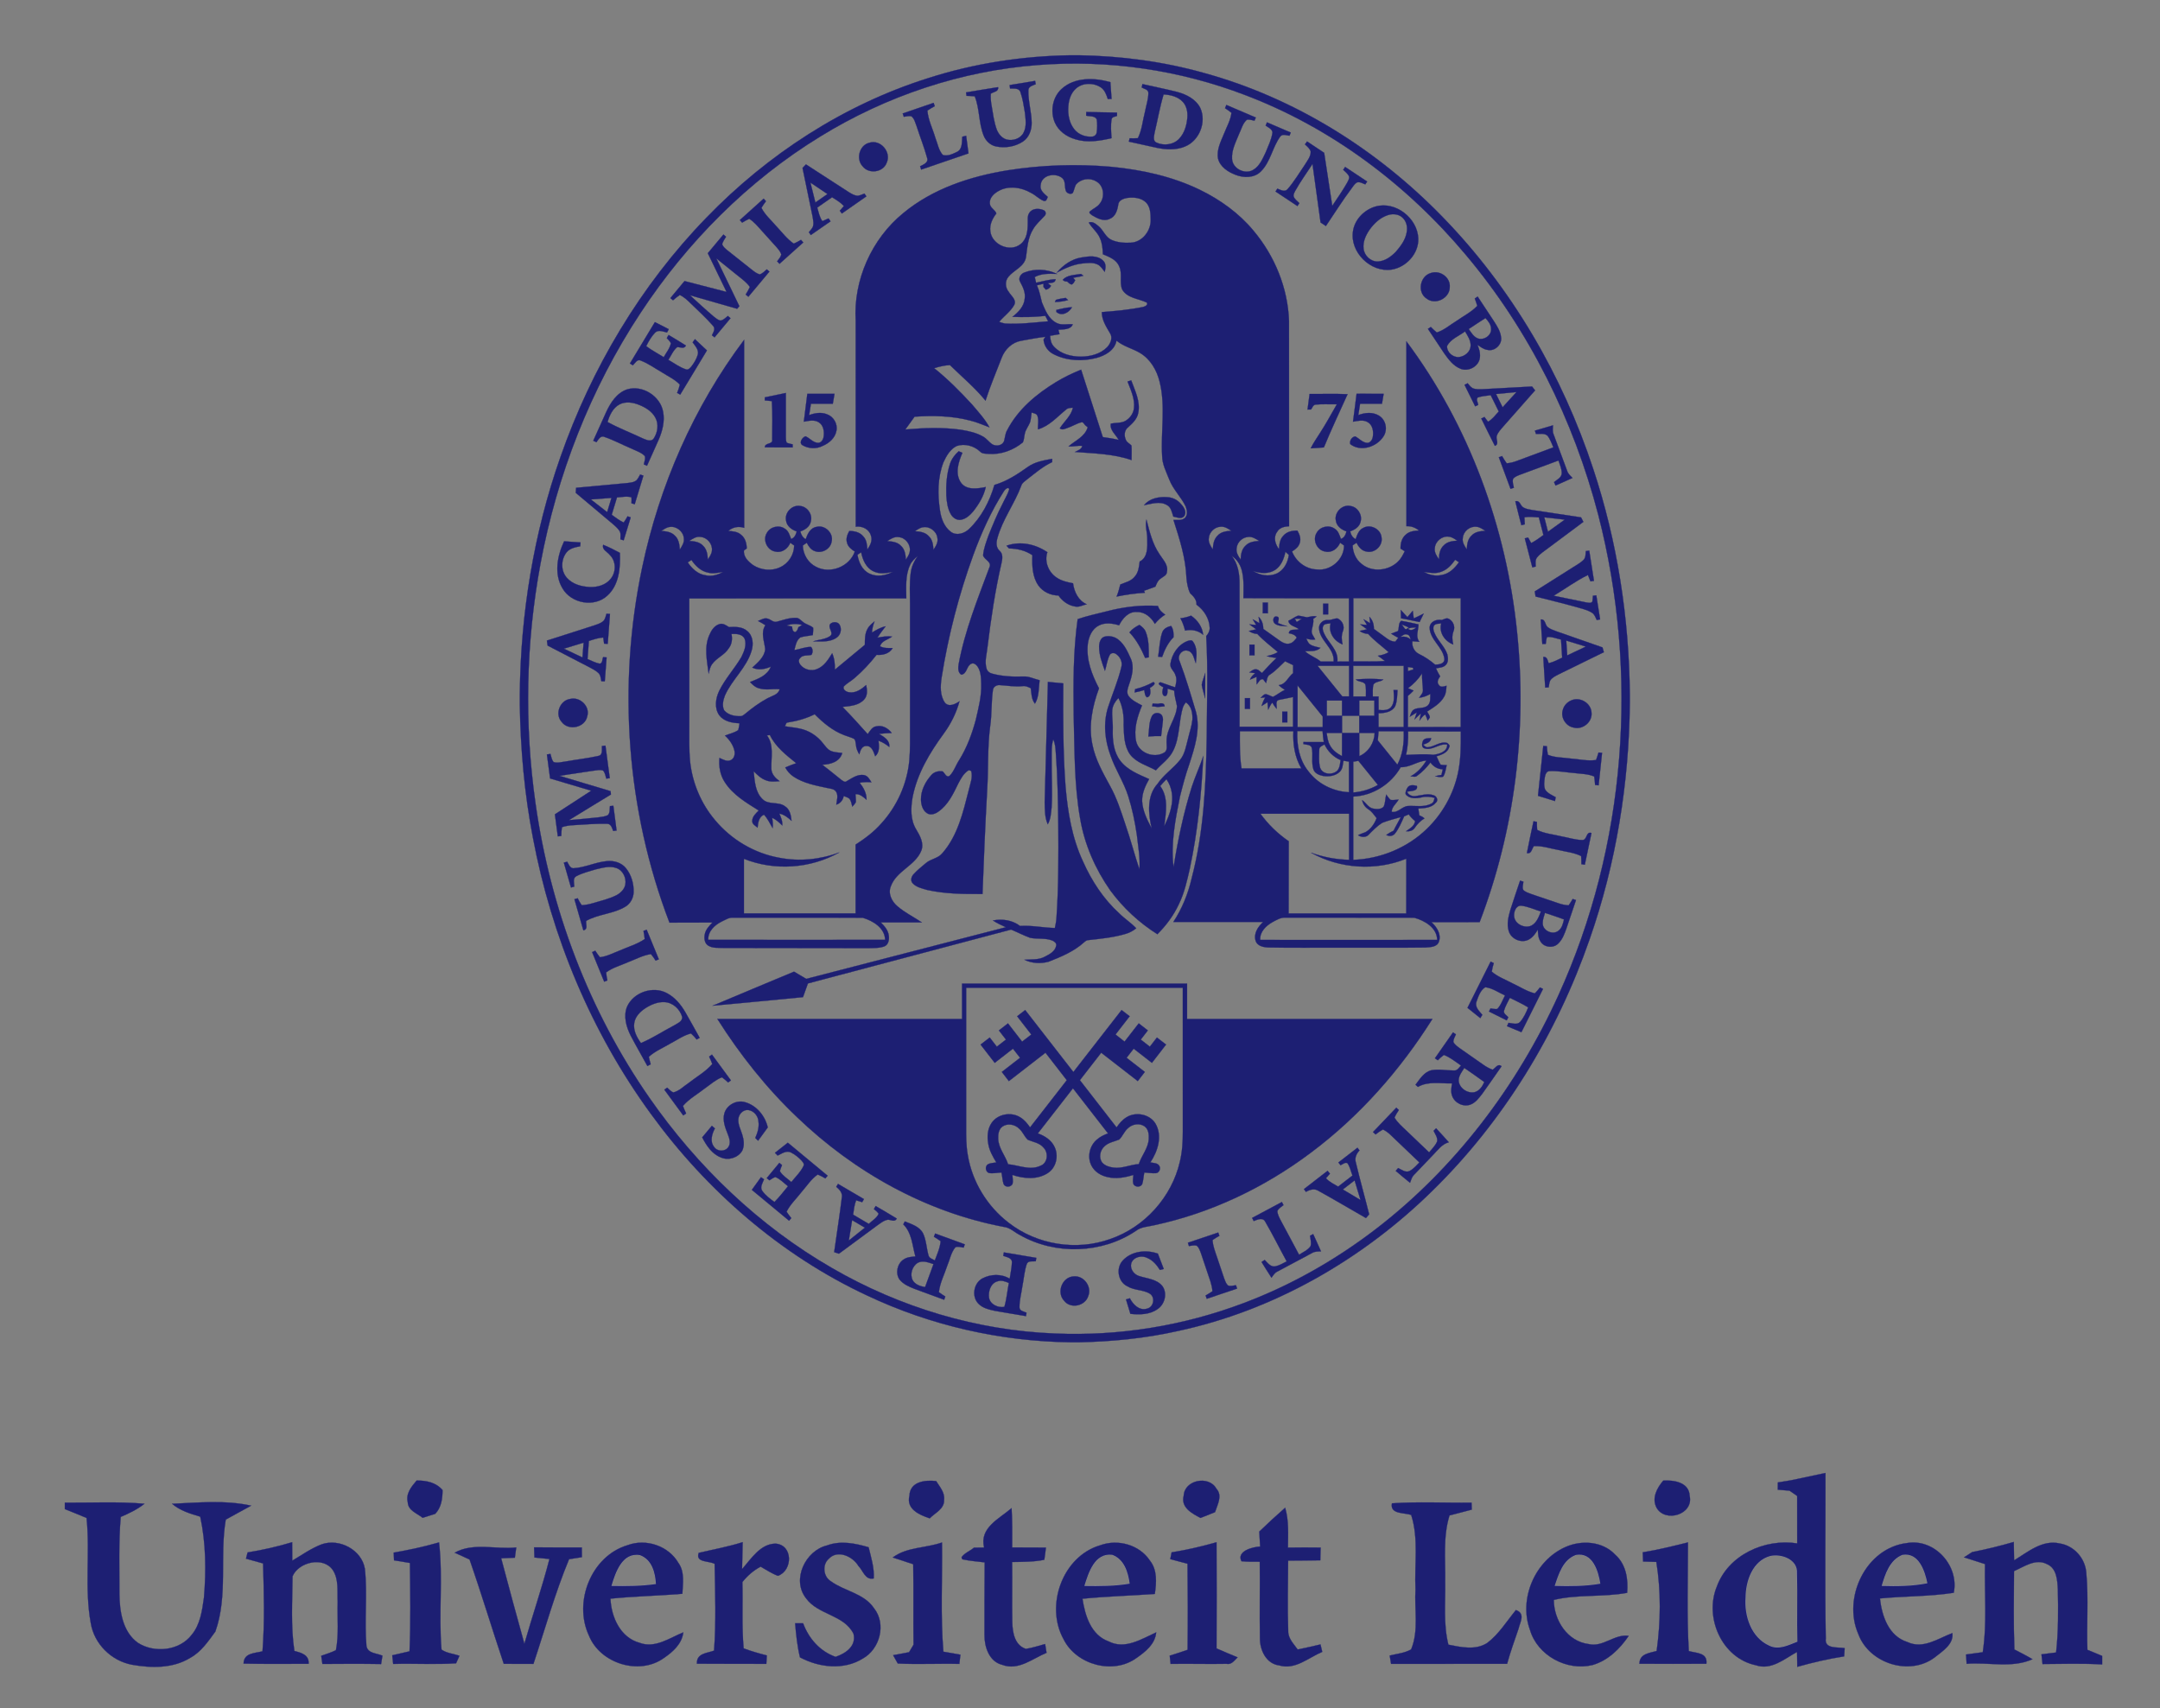 <?xml version="1.0" encoding="UTF-8"?>
<!-- Generator: Adobe Illustrator 15.0.2, SVG Export Plug-In . SVG Version: 6.00 Build 0)  -->
<!DOCTYPE svg PUBLIC "-//W3C//DTD SVG 1.1//EN" "http://www.w3.org/Graphics/SVG/1.1/DTD/svg11.dtd">
<svg version="1.1" id="Layer_1" xmlns="http://www.w3.org/2000/svg" xmlns:xlink="http://www.w3.org/1999/xlink" x="0px" y="0px" width="865.945px" height="684.846px" viewBox="0 0 865.945 684.846" enable-background="new 0 0 865.945 684.846" xml:space="preserve">
<rect x="0" y="0" width="865.945" height="684.846" fill="#808080" stroke="none"/>
<g>
	<g>
		<path fill="#1D1F73" stroke="#1D1F73" stroke-width="0.094" stroke-miterlimit="10.43" d="M429.274,22.159h3.15    c16.97,0.28,33.945,2.495,50.295,7.11c36.445,9.99,69.505,30.785,95.72,57.84c27.564,28.33,47.92,63.355,60.265,100.83    c9.675,29.135,14.4,59.82,14.69,90.495v3.415c-0.295,32.16-5.49,64.335-16.115,94.725c-13.14,37.895-34.575,73.1-63.345,101.155    c-28.065,27.444-63.5,47.78-102.03,55.979c-12.92,2.89-26.155,4.18-39.375,4.45h-3.18c-28.181-0.325-56.275-6.705-81.755-18.765    c-34.6-16.15-64.25-41.995-86.645-72.78c-23.895-32.745-39.815-71.07-47.32-110.845c-3.365-17.471-4.94-35.245-5.235-53.021    v-4.695c0.345-32.155,5.585-64.32,16.245-94.69c12.43-35.635,32.16-68.895,58.495-96.02c24.545-25.41,55.08-45.31,88.85-55.975    C390.474,25.414,409.864,22.459,429.274,22.159z M416.189,26.064c-30.845,2.3-60.96,12.435-87.271,28.625    c-29.02,17.75-53.515,42.47-72.175,70.835c-20.015,30.38-33.475,64.939-40.1,100.68c-5.845,31.575-6.485,64.105-1.96,95.89    c5.955,42.135,21.345,83.075,45.68,118.065c19.19,27.59,44.05,51.465,73.245,68.265c27.095,15.695,57.96,25.01,89.285,26.226    c25.75,1.13,51.7-3.11,75.795-12.24c18.975-7.15,36.785-17.28,52.86-29.62c31.815-24.425,56.675-57.34,73.225-93.765    c27.24-59.851,32.365-129.08,15.975-192.625c-9.89-37.945-27.689-74-52.97-104.065c-23.665-28.27-54.12-51.19-88.705-64.27    C472.783,28.009,444.248,23.859,416.189,26.064z"/>
	</g>
	<path fill="#1D1F73" stroke="#1D1F73" stroke-width="0.094" stroke-miterlimit="10.43" d="M425.493,35.754   c5.25-4.89,13.155-4.645,19.65-2.83c0.16,2.245,0.32,4.49,0.485,6.735c-0.38,0.01-1.135,0.03-1.515,0.04   c-0.545-1.695-1.175-3.53-2.695-4.6c-2.975-2.025-7.395-2.03-10.115,0.445c-1.99,1.795-2.84,4.521-3.01,7.13   c-0.25,3.19,0.355,6.62,2.405,9.17c1.685,2.135,4.525,3.17,7.2,2.93c0.875-0.08,1.67-0.775,1.775-1.665   c0.23-1.73,0.29-3.52,0.015-5.25c-0.74-1.525-2.845-1.125-4.235-1.485c0.005-0.365,0.025-1.095,0.03-1.46   c4.105,0.07,8.215,0.155,12.32,0.23c0.005,0.33,0.02,0.99,0.025,1.315c-0.745,0.39-2.06,0.32-2.185,1.375   c-0.425,2.495-0.195,5.05-0.025,7.56c-4.729,1.11-9.765,1.935-14.515,0.445c-3.495-1.005-6.771-3.33-8.23-6.745   C420.993,44.674,421.939,39.069,425.493,35.754z"/>
	<path fill="#1D1F73" stroke="#1D1F73" stroke-width="0.094" stroke-miterlimit="10.43" d="M404.764,34.114   c3.404-0.565,6.81-1.125,10.215-1.685c0.06,0.335,0.18,1,0.24,1.335c-1.135,0.5-2.925,0.845-2.945,2.405   c-0.12,4.365,1.24,8.615,1.325,12.975c0.06,2.905-1.045,6.03-3.575,7.655c-3.12,2.03-7.105,2.67-10.73,1.905   c-2.319-0.475-4.16-2.275-4.984-4.45c-1.98-5.01-1.525-10.635-3.53-15.635c-1.1-0.115-2.2-0.17-3.3-0.195   c-0.045-0.34-0.14-1.03-0.186-1.375c4.285-0.695,8.561-1.47,12.855-2.11c0.275,1.82-1.825,1.85-2.94,2.625   c-0.12,1.56,0.021,3.12,0.3,4.66c0.565,3.27,0.95,6.605,2.095,9.74c0.689,1.735,2,3.365,3.84,3.94c2.55,0.72,5.725-0.28,6.925-2.77   c1.285-2.475,0.8-5.35,0.515-8c-0.47-2.77-0.865-5.585-1.81-8.24c-0.57-1.735-2.72-1.32-4.135-1.41   C404.894,35.139,404.809,34.454,404.764,34.114z"/>
	<g>
		<path fill="#1D1F73" stroke="#1D1F73" stroke-width="0.094" stroke-miterlimit="10.43" d="M458.004,33.714    c4.595,1.045,9.225,1.96,13.8,3.11c3.73,0.98,7.615,2.9,9.41,6.5c2.555,5.65-0.42,13.175-6.225,15.45    c-3.545,1.465-7.515,1.235-11.2,0.49c-3.75-0.795-7.479-1.66-11.22-2.48c0.075-0.335,0.22-1.005,0.295-1.345    c1.1,0.045,2.205,0.045,3.31-0.04c1.66-3.31,1.925-7.08,2.86-10.62c0.46-2.535,1.385-5.03,1.355-7.625    c-0.11-1.345-1.735-1.515-2.681-2.07C457.783,34.739,457.928,34.059,458.004,33.714z M466.484,37.869    c-1.5,5.02-2.385,10.2-3.6,15.295c-0.18,1.28-0.81,3.175,0.635,3.955c2.995,1.445,6.995,0.96,9.285-1.565    c2.09-2.28,2.97-5.415,3.21-8.435c0.17-2.205-0.266-4.6-1.811-6.265C472.248,38.739,469.259,37.994,466.484,37.869z"/>
	</g>
	<path fill="#1D1F73" stroke="#1D1F73" stroke-width="0.094" stroke-miterlimit="10.43" d="M361.899,45.489   c4.125-1.42,8.255-2.835,12.385-4.25c0.15,0.445,0.3,0.89,0.45,1.335c-1.005,0.54-1.995,1.115-2.94,1.755   c0.311,3.8,2.105,7.25,3.165,10.865c0.931,2.325,1.306,5.04,3.025,6.94c1.94,0.62,3.95-0.425,5.685-1.24   c2.271-1.085,1.896-4.005,2.12-6.085c0.385-0.095,1.155-0.275,1.54-0.365c0.315,2.355,0.63,4.705,0.936,7.06   c-6.325,2.16-12.646,4.325-18.965,6.485c-0.11-0.335-0.325-1.005-0.43-1.34c1.34-0.675,3.495-1.435,2.805-3.38   c-1.18-4.3-2.85-8.46-4.215-12.705c-0.55-1.365-0.854-2.98-2.06-3.94c-1.02-0.265-2.055,0.07-3.06,0.195   C362.189,46.374,362.043,45.929,361.899,45.489z"/>
	<path fill="#1D1F73" stroke="#1D1F73" stroke-width="0.094" stroke-miterlimit="10.43" d="M491.658,42.084   c3.935,1.675,7.865,3.365,11.795,5.045c-0.13,0.315-0.395,0.94-0.53,1.255c-1.015-0.185-2.035-0.6-3.075-0.36   c-1.635,1.43-2.141,3.67-3.056,5.56c-1.285,3.25-3.109,6.545-2.859,10.14c0.21,3.9,5.149,6.375,8.45,4.4   c2.6-1.485,3.755-4.41,5.01-6.97c1.04-2.625,2.365-5.205,2.75-8.03c-0.141-1.455-1.735-2.02-2.75-2.78   c0.18-0.43,0.365-0.86,0.55-1.29c3.175,1.36,6.35,2.725,9.53,4.09c-0.181,0.425-0.36,0.845-0.53,1.27   c-1.18-0.14-2.645-0.81-3.6,0.22c-3.25,4.35-3.935,10.25-7.88,14.13c-2.64,2.64-6.83,2.63-10.115,1.335   c-3.01-1.15-6.186-3.18-7.021-6.495c-0.665-3.561,1.125-6.9,2.425-10.09c1.07-2.73,2.605-5.335,2.95-8.29   c-0.83-0.665-1.7-1.28-2.585-1.865C491.253,43.044,491.524,42.404,491.658,42.084z"/>
	<path fill="#1D1F73" stroke="#1D1F73" stroke-width="0.094" stroke-miterlimit="10.43" d="M523.998,56.709   c2.285,1.525,4.575,3.04,6.86,4.56c1.085,7.085,2.155,14.17,3.245,21.255c2.04-3.025,4.115-6.035,5.939-9.2   c0.38-0.805,1.03-1.66,0.78-2.605c-0.465-1.11-1.505-1.82-2.33-2.64c0.195-0.285,0.58-0.865,0.775-1.15   c2.939,1.95,5.885,3.9,8.825,5.86c-0.255,0.375-0.505,0.75-0.75,1.13c-1.08-0.38-2.2-1.165-3.38-0.765   c-0.95,0.59-1.51,1.595-2.175,2.455c-3.64,4.85-6.835,10.005-10.24,15.015c-0.715-0.475-1.42-0.95-2.13-1.425   c-1.069-7.815-2.16-15.63-3.234-23.445c-2.345,3.555-4.825,7.035-6.92,10.745c-0.335,0.74-0.925,1.56-0.596,2.4   c0.45,1.07,1.45,1.765,2.25,2.56c-0.265,0.385-0.529,0.765-0.79,1.15c-2.925-1.94-5.845-3.88-8.765-5.825   c0.18-0.285,0.545-0.85,0.725-1.135c1.265,0.43,2.895,1.49,4.05,0.255c2.685-3.06,4.75-6.605,7.05-9.95   c0.97-1.61,2.33-3.215,2.27-5.2c-0.354-1.235-1.425-2.02-2.3-2.875C523.368,57.589,523.788,57.004,523.998,56.709z"/>
	<path fill="#1D1F73" stroke="#1D1F73" stroke-width="0.094" stroke-miterlimit="10.43" d="M348.479,57.249   c4.49-1.49,8.945,3.72,7.005,7.97c-1.38,3.92-7.145,4.695-9.65,1.47C343.064,63.769,344.509,58.219,348.479,57.249z"/>
	<g>
		<path fill="#1D1F73" stroke="#1D1F73" stroke-width="0.094" stroke-miterlimit="10.43" d="M321.739,67.349    c0.455-0.48,0.91-0.96,1.365-1.435c5.665,3.67,11.34,7.325,17,11.005c1.18,0.71,2.4,1.555,3.835,1.57    c0.915-0.145,1.76-0.555,2.625-0.88c0.19,0.28,0.575,0.845,0.765,1.125c-3.28,2.295-6.564,4.575-9.84,6.87    c-0.205-0.28-0.61-0.835-0.815-1.115c0.56-0.62,1.115-1.25,1.655-1.89c-1.35-1.46-3.08-2.465-4.75-3.515    c-1.97,1.4-3.965,2.771-5.95,4.15c0.555,1.855,0.91,3.83,2.055,5.435c0.835-0.35,1.665-0.715,2.49-1.095    c0.265,0.39,0.53,0.775,0.795,1.165c-2.64,1.83-5.28,3.665-7.92,5.495c-0.195-0.285-0.585-0.855-0.78-1.14    c0.55-0.67,1.175-1.3,1.575-2.08c0.52-1.37,0.12-2.855-0.09-4.25C324.418,80.294,323.069,73.824,321.739,67.349z M324.894,73.199    c0.649,2.665,1.32,5.325,1.985,7.99c1.62-1.13,3.24-2.255,4.86-3.39C329.458,76.264,327.184,74.719,324.894,73.199z"/>
	</g>
	<g>
		<path fill="#1D1F73" stroke="#1D1F73" stroke-width="0.094" stroke-miterlimit="10.43" d="M403.839,68.304    c13.735-2.18,27.74-2.64,41.595-1.43c12.234,1.175,24.47,3.83,35.58,9.215c8.154,3.96,15.71,9.395,21.515,16.4    c8.475,10.07,13.765,22.94,14.23,36.135c0.035,27.45-0.015,54.905,0.025,82.355c-1.81,0.1-3.84,0.535-4.785,2.265    c-1.604,2.14-0.785,4.96,0.73,6.89c0.16-1.885,0.35-3.95,1.774-5.355c1.375-1.635,3.58-2.09,5.625-2.025    c0.82,1.425,1.5,3.095,0.985,4.755c-0.37,1.655-1.765,2.735-3.13,3.585c1.565,4.08,5.52,7.085,9.93,7.225    c5.515,0.68,10.976-4,10.9-9.625c-0.525-0.38-1.035-0.745-1.555-1.11c-0.94,2.285-3.29,4.17-5.875,3.561    c-3.365-0.405-5.335-4.646-3.54-7.505c1.345-2.515,4.955-3.35,7.255-1.65c1.444,0.87,1.91,2.59,2.47,4.065    c1.38-0.435,1.91-1.705,2.23-3c-2-0.675-3.985-2.115-4.26-4.355c-0.675-3.295,2.595-6.575,5.896-5.82    c2.83,0.396,4.814,3.516,4.02,6.255c-0.405,2.065-2.325,3.25-4.16,3.905c0.271,1.32,0.92,2.5,2.186,3.115    c0.595-1.705,1.229-3.645,3-4.475c2.97-1.74,7.2,0.505,7.395,3.945c0.476,3.255-2.814,6.271-6.02,5.515    c-1.93-0.28-3.22-1.9-4.021-3.545c-0.524,0.35-1.05,0.705-1.564,1.06c0.1,2.85,1.305,5.69,3.609,7.44    c4.15,3.475,10.795,2.795,14.561-0.925c1.22-1.16,1.995-2.67,2.715-4.16c-0.565-0.36-1.125-0.715-1.68-1.065    c-0.04-2.045,0.47-4.24,2.115-5.6c1.415-1.34,3.43-1.555,5.285-1.625c-1.41-1.205-3.17-1.855-5.03-1.76    c-0.01-24.705,0.035-49.41-0.025-74.115c25.175,33.735,40.095,74.64,44.355,116.405c4.115,39.275-0.885,79.53-14.985,116.45    c-6.445,0.01-12.885,0.055-19.325,0.01c2.155,1.955,4.075,4.89,2.97,7.905c-0.814,2.185-3.535,2.105-5.46,2.27    c-11.655,0.16-23.31,0.03-34.965,0.07c-9.17-0.05-18.335,0.11-27.5-0.085c-2.075-0.01-4.84-0.415-5.545-2.73    c-0.86-2.91,0.99-5.665,3.08-7.515c-12.015,0.015-24.03-0.005-36.045,0.01c3.495-5.305,5.9-11.275,7.325-17.45    c4.875-18.415,5.745-37.585,6.05-56.54c0.07-13.535,0.565-27.075-0.2-40.595c0.78-0.94,1.445-2.045,1.4-3.31    c-0.125-3.74-2.3-7.145-5.295-9.295c0.115-1.97-1.2-3.35-2.54-4.57c-0.94-1.895-1.295-4.06-1.49-6.155    c-0.285-8-2.775-15.69-5.205-23.25c1.5-0.055,3.275,0.31,4.525-0.76c1.275-1.175,0.93-3.115,0.405-4.57    c-1.8-3.835-5.04-6.825-6.585-10.8c-1.229-3.125-2.88-6.24-2.895-9.68c-0.545-9.84,1.435-19.86-0.985-29.55    c-1.12-4.635-3.685-9.095-7.86-11.59c-3.055-1.835-6.69-2.605-9.445-4.965c-0.7,3.885-4.505,5.985-7.99,6.94    c-5.61,1.47-11.88,1.225-17.11-1.425c-2.31-1.105-3.94-3.335-4.14-5.91c0.175-0.28,0.53-0.845,0.705-1.125    c-3.255,0.375-6.465,1.025-9.69,1.595c-3.57,0.595-6.485,3.396-7.765,6.71c-2.2,5.75-4.64,11.415-6.515,17.285    c-4.271-5.205-9.46-9.545-14.26-14.24c-2.17,0.05-4.275,0.64-6.35,1.21c5.525,4.425,10.51,9.46,15.29,14.665    c2.44,2.9,5.055,5.705,6.885,9.055c-2.564-0.92-5.055-2.085-7.72-2.7c-7.255-1.915-14.845-2.05-22.29-1.555    c-1.245,1.705-2.48,3.425-3.71,5.145c7.385-0.645,14.86-0.935,22.225,0.095c3.061,0.5,6.186,1.16,8.905,2.715    c1.465,0.8,2.405,2.265,3.8,3.16c1.54,0.855,3.98,0.505,4.65-1.305c0.42-1.45,0.45-3.035,1.24-4.365    c4.295-8.335,11.734-14.54,19.63-19.335c3.195-1.939,6.57-3.56,10.03-4.965c2.895,9.015,5.79,18.03,8.69,27.045    c2.14,0.29,4.275,0.625,6.38,1.135c-1.115-2.085-3.695-3.955-3.15-6.545c1.88-0.395,3.915-0.115,5.68-1    c1.91-1.06,3.35-2.99,3.585-5.195c0.445-3.755-1.275-7.265-2.575-10.675c0.37-0.115,1.105-0.35,1.47-0.465    c1.535,4.195,3.805,8.57,2.8,13.165c-0.475,2.45-2.41,4.155-4.16,5.755c-1.425,1.165-1.535,3.255-0.82,4.845    c0.37,1.104,1.545,1.55,2.28,2.365c0.16,1.935,0.015,3.88,0.035,5.82c-7.275-2.525-15.085-2.655-22.69-3.245    c1.12-0.595,2.64-1.01,2.95-2.425c-1.84-0.245-3.66,0.385-5.5,0.17c2.715-2.35,6.59-3.88,7.675-7.665    c-0.255-0.195-0.755-0.595-1.01-0.795c-0.44-0.435-0.785-1.445-1.585-1.165c-1.875,0.48-3.525,1.565-5.355,2.18    c-1.055,0.325-2.255,1.125-3.24,0.205c1.74-2.75,4.535-4.93,5.25-8.25c-0.935,0.075-1.975,0.03-2.705,0.73    c-3.565,2.885-6.75,6.655-11.325,7.935c-0.065-1.805,0.435-3.7-0.205-5.445c-0.385-0.925-1.505-0.99-2.32-1.295    c-0.229,1.285-0.24,2.62-0.615,3.88c-0.625,1.63-1.86,3.01-2.15,4.77c-0.265,1.095-0.245,2.28-0.735,3.31    c-3.79,3.145-8.765,4.99-13.715,4.63c-1.14-0.115-2.505,0.03-3.38-0.87c-2.42-2.355-6.22-3.4-9.45-2.295    c-2.605,1.29-4.15,4-5.31,6.555c-2.351,6.12-2.365,12.89-1.38,19.3c0.455,3.215,1.7,6.605,4.405,8.595    c2.24,1.63,5.311,0.64,7.18-1.095c5.035-4.774,8.305-11.14,10.24-17.745c4.905-1.43,9.186-4.235,13.306-7.165    c2.87-2.1,6.439-2.665,9.85-3.3c0,0.33-0.01,0.985-0.01,1.315c-3.79,1.76-6.95,4.535-10.225,7.064    c-0.775,0.681-1.795,1.235-2.115,2.28c-2.705,7.33-7.625,13.7-9.665,21.3c-0.46,1.675-0.485,3.68,0.939,4.915    c1.44,1.25,1.135,3.29,0.745,4.945c-2.535,11-4.205,22.18-5.575,33.38c-0.279,2.945-1.295,5.945-0.415,8.88    c0.29,1.105,1.29,1.84,2.37,2.08c4.075,1.09,8.34,1.27,12.54,1.11c2.226-0.07,4.245,1.005,6.365,1.495    c-0.4,3.145-0.16,6.585-1.86,9.4c-1.435-1.729-1.39-4.075-1.67-6.18c-1.045-0.515-2.13-1.065-3.335-0.845    c-3.024,0.315-6.03-0.22-9.04-0.415c-1.255-0.17-2.685,0.655-2.81,1.99c-0.7,4.805-0.39,9.695-1.105,14.505    c-1.115,8.425-0.67,16.96-1.194,25.43c-0.771,13.93-1.37,27.87-1.885,41.814c-7.44,0.056-14.96,0-22.25-1.63    c-2-0.604-4.24-1.055-5.72-2.64c-1.005-1.045-0.575-2.675,0.325-3.625c1.505-1.67,3.28-3.08,5-4.515    c1.965-1.69,4.885-1.845,6.555-3.94c6.205-7.075,8.335-16.505,10.61-25.375c0.545-2.485,1.71-5.06,0.945-7.615    c-0.24-0.075-0.715-0.225-0.95-0.3c-2.021,1.17-3.14,3.335-4.2,5.32c-2.025,4.16-4.095,8.62-8.03,11.325    c-1.285,0.93-3.149,1.565-4.58,0.57c-1.734-1.175-2.314-3.395-2.365-5.375c-0.06-3.715,1.755-7.2,4.185-9.905    c1.13-1.275,2.905-1.71,4.545-1.42c0.79,0.686,1.525,2.7,2.765,1.735c1.75-1.745,2.45-4.24,3.81-6.27    c3.105-4.975,5.155-10.53,6.675-16.17c1.085-4.745,2.355-9.535,2.175-14.445c-0.07-2.39-0.095-4.985-1.535-7.01    c-0.515-0.725-1.46-1.43-2.38-1.06c-2.02,0.805-1.7,4.115-4.075,4.43c-1.455-0.92-1.28-2.875-1.04-4.34    c2.475-13.325,7.585-25.939,12.28-38.59c1.19-2.345-2.015-3.075-2.495-4.91c0.22-2.81,1.29-5.47,2.22-8.11    c1.694-4.21,3.41-8.415,5.515-12.44c0.9-1.965,2.095-3.815,2.73-5.885c-0.2-1.345-1.69,0.015-2.05,0.595    c-5.16,8.04-9.1,16.81-12.38,25.765c-5.78,15.925-10.04,32.41-12.685,49.145c-0.49,3.305-0.68,7.13,1.335,9.99    c1.6,1.93,4.205,0.555,5.85-0.565c-1.27,4.675-3.465,9.065-6.325,12.97c-5.6,7.64-10.63,16.035-12.475,25.44    c-0.76,4.345-0.945,9.18,1.49,13.065c1.49,2.495,3.17,5.5,1.975,8.465c-2.45,6.024-9.955,8.05-12.185,14.22    c-1.235,2.915,0.365,6.105,2.615,8.01c2.975,2.575,6.55,4.311,9.805,6.495c-5.49-0.005-10.975,0.02-16.465-0.015    c1.45,1.455,2.955,3.109,3.2,5.245c0.255,1.575-0.06,3.63-1.69,4.355c-2.13,0.795-4.46,0.67-6.695,0.73    c-19.17-0.03-38.345-0.03-57.515-0.075c-2.185-0.12-4.595,0.25-6.535-0.98c-1.44-0.95-1.64-2.899-1.33-4.45    c0.36-1.94,1.77-3.415,3.09-4.775c-5.745,0.04-11.49,0.025-17.235,0.045c-17.255-45.065-20.88-95.12-10.96-142.3    c6.9-32.896,20.665-64.44,40.885-91.345c0.025,25.125-0.03,50.25,0.03,75.37c-2.225-0.765-4.61-0.3-6.38,1.25    c1.81,0.115,3.77,0.265,5.17,1.56c1.655,1.29,2.195,3.44,2.235,5.45c-0.28,0.205-0.835,0.609-1.115,0.814    c-0.285,2.595,1.76,4.47,3.66,5.86c3.135,2.035,7.375,2.515,10.785,0.885c3.405-1.51,5.65-5.035,5.685-8.745    c-0.52-0.37-1.04-0.729-1.555-1.09c-0.935,2.325-3.345,4.175-5.945,3.535c-3.31-0.475-5.25-4.65-3.45-7.485    c1.34-2.485,4.865-3.33,7.18-1.71c1.505,0.86,1.965,2.64,2.545,4.146c1.38-0.45,1.9-1.745,2.24-3.035    c-2.025-0.68-4.035-2.145-4.28-4.43c-0.605-3.195,2.485-6.34,5.69-5.765c2.915,0.29,5.055,3.455,4.225,6.271    c-0.415,2.064-2.315,3.29-4.175,3.92c0.295,1.305,0.94,2.46,2.135,3.135c0.735-2.11,1.855-4.575,4.345-4.955    c3.395-0.9,6.925,2.525,6.05,5.95c-0.476,2.99-4.005,4.885-6.785,3.74c-1.54-0.525-2.46-1.94-3.17-3.315    c-0.535,0.36-1.065,0.72-1.595,1.09c0.105,3.585,2.14,7.035,5.41,8.595c5.65,2.935,13.355-0.13,15.44-6.165    c-1.32-0.865-2.73-1.9-3.11-3.53c-0.515-1.63,0.1-3.29,0.896-4.705c2.035-0.02,4.229,0.46,5.58,2.115    c1.38,1.395,1.555,3.43,1.67,5.285c1.14-1.62,2.17-3.61,1.415-5.625c-0.755-2.585-3.53-3.87-6.075-3.515    c-0.005-27.495,0.02-54.995-0.015-82.495c-1-16.365,6.4-32.905,19.095-43.24C373.924,75.659,388.924,70.739,403.839,68.304z     M417.203,74.159c-0.45,2.19,1.46,3.515,2.85,4.8c-0.34,0.7-0.545,1.915-1.605,1.59c-1.905-0.75-3.32-2.355-5.16-3.24    c-3.875-2.24-8.935-3.02-12.96-0.74c-1.845,1.005-3.78,2.81-3.5,5.11c0.155,1.72,2.1,2.385,2.61,3.905    c-1.57,2.021-2.771,4.49-2.41,7.125c0.565,5.37,7.92,8.625,12.15,5.146c2.465-1.925,2.84-5.275,2.855-8.186    c0.08-1.41-0.255-2.985,0.575-4.24c1.12-1.955,3.88-1.985,5.73-1.18c0.96,0.305,1.18,1.645,0.435,2.3    c-1.58,1.76-3.44,3.31-4.625,5.395c-2.08,3.365-2.31,7.385-2.83,11.195c-0.68,3.855-4.87,5.11-7.06,7.865    c-1.485,1.75-1.235,4.385,0.19,6.085c0.94,1.57,3.18,3.1,2.165,5.16c-1.49,2.68-4.11,4.465-6.05,6.79    c0.76,0.275,1.525,0.545,2.33,0.675c5.79,0.34,11.56-0.41,17.32-0.88c-0.38-0.729-0.765-1.465-1.145-2.19    c-4.37,0.485-8.775,0.585-13.17,0.38c2.335-1.82,4.655-4.155,4.915-7.271c0.39-2.415-0.705-4.649-1.81-6.7    c-0.895-1.415,0.125-3.19,1.545-3.745c4.24-1.67,9.11-1.485,13.215,0.515c-3.01-0.11-6.215-0.25-8.94,1.255    c0.175,0.76,0.365,1.525,0.55,2.285c2.59-0.535,5.15-1.33,7.815-1.415c-0.125,1.7-1.9,1.365-3.09,1.61    c0.42,0.34,0.845,0.68,1.27,1.025c-0.465,0.815-1.14,1.41-2.085,1.55c-0.24-0.27-0.72-0.82-0.96-1.09    c0.005-0.32,0.025-0.955,0.03-1.27c-0.89,0.205-1.78,0.405-2.665,0.61c1.005,2.185,1.445,4.545,2.02,6.86    c1.311,3.08,2.655,6.66,5.865,8.225c2.015,1.105,4.335,0.295,6.49,0.56c-0.79,2.22-3.815,1.995-5.76,2.18    c0.12,0.445,0.355,1.33,0.47,1.775c-1.265,0.21-2.53,0.42-3.785,0.645c0.065,1.561,0.415,3.186,1.54,4.345    c2.73,2.975,6.96,4.015,10.87,4.02c3.75-0.045,7.765-1.045,10.46-3.8c1.35-1.435,2.385-3.835,1.125-5.63    c-1.52-2.605-3.28-5.295-3.26-8.43c5.555-0.435,11.115-0.95,16.58-2.07c0.77-0.215,2.08-0.775,1.44-1.765    c-3.295-1.61-7.78-1.695-9.835-5.205c-1.25-2.93,0.185-6.33-1.21-9.255c-1.085-2.755-4.03-3.85-6.545-4.9    c-0.09-2.155-0.245-4.355-1.135-6.345c-0.97-2.48-3.226-4.095-4.525-6.365c1.525-0.646,2.815,0.56,3.92,1.45    c1.94,1.595,2.735,4.32,5.085,5.45c2.436,1.14,5.21,1.305,7.855,1.175c4.6-0.24,8.07-4.76,7.965-9.2    c-0.055-2.41-0.085-5.16-1.92-6.985c-1.985-1.875-4.97-2.125-7.55-1.765c-1.495,0.255-3.385,0.95-3.545,2.71    c-0.345,2.229-1.11,4.835-3.465,5.689c-2.425,1.18-4.98-0.265-7.07-1.475c-0.37-0.4-1.465-0.87-0.825-1.52    c1.25-1.115,2.94-1.7,3.945-3.11c2.189-2.64,1.689-7.396-1.535-8.995c-2.575-1.54-6.135-0.945-8.035,1.38    c-0.545,1.055-0.69,2.26-1.235,3.315c-0.8,0.73-2.229,0.205-2.71-0.67c-0.71-1.63-0.064-3.715-1.33-5.125    C423.359,69.029,417.559,70.024,417.203,74.159z M265.083,212.874c1.896,0.13,3.96,0.36,5.37,1.785    c1.655,1.4,1.945,3.65,2.085,5.68c0.875-1.365,1.885-2.865,1.61-4.575c-0.215-2.755-3.03-4.945-5.745-4.485    C267.149,211.439,266.138,212.244,265.083,212.874z M484.609,215.749c-0.275,1.7,0.75,3.18,1.595,4.555    c0.146-1.95,0.38-4.07,1.88-5.49c1.38-1.62,3.595-1.896,5.59-1.985c-1.285-0.84-2.655-1.805-4.27-1.65    C486.953,211.244,484.809,213.319,484.609,215.749z M586.444,215.629c-0.34,1.755,0.695,3.28,1.6,4.665    c0.07-1.985,0.346-4.155,1.91-5.564c1.41-1.555,3.59-1.805,5.57-1.9c-1.13-0.66-2.215-1.53-3.57-1.625    C589.309,210.849,586.678,212.984,586.444,215.629z M366.734,212.979c2.05,0.109,4.305,0.439,5.72,2.104    c1.436,1.396,1.65,3.465,1.755,5.355c0.94-1.405,1.97-2.995,1.595-4.775c-0.32-2.73-3.19-4.8-5.875-4.26    C368.724,211.599,367.754,212.379,366.734,212.979z M276.309,216.884c1.95,0.115,4.095,0.355,5.5,1.875    c1.564,1.415,1.87,3.6,1.95,5.595c0.705-1.125,1.57-2.245,1.66-3.62c0.29-2.67-1.895-5.255-4.56-5.47    C279.144,214.974,277.674,216.02,276.309,216.884z M495.769,219.704c-0.34,1.74,0.66,3.31,1.63,4.655    c0.02-2.04,0.415-4.25,2.03-5.66c1.4-1.45,3.48-1.68,5.385-1.81c-1.355-0.85-2.82-1.86-4.515-1.6    C498.009,215.479,496.003,217.409,495.769,219.704z M575.214,219.719c-0.27,1.705,0.73,3.205,1.68,4.52    c-0.025-2.02,0.37-4.2,1.945-5.61c1.4-1.479,3.505-1.745,5.435-1.85c-1.07-0.645-2.095-1.48-3.38-1.605    C578.174,214.744,575.418,216.984,575.214,219.719z M355.684,216.949c1.945,0.145,4.095,0.35,5.5,1.885    c1.59,1.405,1.87,3.595,1.97,5.59c0.605-1.04,1.39-2.04,1.565-3.265c0.505-2.715-1.63-5.575-4.395-5.81    C358.594,215.039,357.069,216.074,355.684,216.949z M343.748,222.419c0.51,2.995,1.885,6.195,4.8,7.55    c3.005,1.475,6.545,0.81,9.4-0.705c-2.58,0.58-5.42,1-7.875-0.25c-2.89-1.385-4.245-4.61-4.835-7.58    C344.739,221.759,344.243,222.089,343.748,222.419z M515.323,221.224c-0.565,2.74-1.66,5.64-4.085,7.255    c-2.655,1.72-6.065,1.465-8.925,0.43c2.735,1.725,6.275,2.42,9.325,1.115c3.005-1.245,4.654-4.465,5.069-7.555    C516.259,222.034,515.799,221.619,515.323,221.224z M364.803,226.594c-1.92,4.155-1.495,8.865-1.475,13.315    c-29,0.005-58-0.005-87,0.005c0.005,16.745,0,33.485,0.005,50.23c0.04,5.029-0.165,10.069,0.315,15.085    c0.905,8.64,4.425,17.005,10.055,23.63c6.5,7.79,15.755,13.28,25.76,15.055c8.005,1.56,16.405,0.725,24.025-2.16    c-11.535,6.505-25.95,7.5-38.25,2.561c0,7.3,0,14.595,0,21.89c14.925,0,29.85,0,44.78,0c-0.005-9.19,0.01-18.38-0.01-27.57    c3.75-2.44,7.385-5.13,10.33-8.52c6.265-6.85,10.255-15.75,11.19-24.99c0.44-4.65,0.275-9.325,0.305-13.985    c0-16.335-0.005-32.665,0-49c-0.015-4.175-0.274-8.38,0.29-12.53c0.305-2.46,1.391-4.715,2.83-6.7    C366.708,223.949,365.453,225.069,364.803,226.594z M493.814,222.869c2.5,3.195,3.165,7.33,3.11,11.285    c0.005,19.065-0.005,38.14,0,57.21c7.15-0.005,14.305,0,21.455,0c0-3.975-0.005-7.945,0-11.915c-1.859,0.45-3.75,0.74-5.614,1.15    c-1.675,0.315-0.745,2.43-0.99,3.58c-0.655-0.775-1.205-1.635-1.73-2.49c-0.689,0.859-1.165,1.85-1.625,2.845    c-0.125-1-0.189-2.01-0.25-3.015c-0.805,0.484-1.59,1-2.37,1.52c0.32-1.205,0.81-2.35,1.455-3.415    c-0.465,0.035-1.385,0.11-1.845,0.15c0.62-0.55,1.13-1.42,2.055-1.475c1.005,0.215,1.9,0.775,2.875,1.1    c1.67-0.84,3.115-2.07,4.825-2.85c-0.96-0.445-1.77-1.12-2.5-1.865c2.815-0.24,3.735-3.255,5.735-4.805    c0.005-1.07,0.005-2.14,0.015-3.205c-1.08-0.525-2.149-1.045-3.225-1.56c-1.965,1.82-3.771,3.84-6.021,5.325    c-1.274,0.645-1.185,2.245-1.615,3.425c-0.29-0.385-0.87-1.145-1.165-1.53c-1.36-0.26-1.825,1.271-2.57,2.061    c-0.085-1.01-0.085-2.025-0.035-3.03c-0.885,0.38-1.77,0.755-2.66,1.11c0.396-1.105,1.23-1.91,2.16-2.575    c-0.81-0.1-1.615-0.205-2.415-0.32c0.785-0.48,1.525-1.26,2.521-1.235c1.069-0.045,1.755,0.91,2.535,1.49    c1.9-2.05,3.77-4.135,5.835-6.02c-1.31-0.165-2.61-0.385-3.87-0.765c1.524-0.36,3.064-0.76,4.404-1.61    c-2.779-2.385-5.729-4.58-8.229-7.28c-1.235-0.07-2.396-0.46-3.39-1.185c0.98-0.215,1.965-0.42,2.95-0.66    c-0.885-0.686-1.8-1.325-2.705-1.97c0.891,0.06,1.785,0.13,2.681,0.215c-0.465-0.755-0.925-1.505-1.38-2.255    c0.92,0.485,1.82,1.015,2.7,1.58c-0.085-0.64-0.25-1.915-0.335-2.555c1.36,1.245,1.86,3.025,1.865,4.815    c2.24,1.604,4.48,3.2,6.73,4.795c1.12,0.8,2.54,1.475,3.94,1.05c1.22-0.315,2.005-1.37,2.74-2.305    c-0.61-1.255-1.905-1.55-3.14-1.795c0.175-2.06,2.61-1.085,3.96-1.66c-1.355-1.15-3.9-1.255-4.15-3.345    c1.34-0.565,2.48-1.53,3.83-2.05c1.225,0.085,2.4,0.49,3.62,0.646c1.274-0.17,2.52-0.705,3.82-0.29    c-0.33,0.235-1,0.705-1.335,0.939c0.265,1.55-0.31,3.025-0.585,4.525c-0.31,1.415,0.83,2.55,1.405,3.73    c-1.245,0.2-2.465,0-3.64-0.41c0.445,0.835,0.74,1.83,1.57,2.385c1.225,0.84,2.76,0.97,4.155,1.38    c-1.685,1.62-4.08,1.225-6.195,1.34c1.81,1.79,4.375,2.495,6.3,4.155c1.725,0,3.45,0.005,5.175-0.005    c0.49-5.38-5.79-8.325-5.855-13.605c0.096-1.78,1.76-3.215,3.54-3.05c1.365,0.155,2.595-0.74,3.931-0.605    c1.87,0.82,2.939,3.16,2.1,5.075c-0.645,1.72-0.545,3.54-0.12,5.3c-3.36-1.22-5.83-4.805-4.79-8.425    c-0.805,0.101-1.625,0.12-2.395,0.385c-1.306,0.9-0.72,2.695-0.141,3.865c1.73,3.686,5.766,6.585,5.226,11.075    c1.55-0.01,3.1-0.01,4.655-0.01c0-8.46,0-16.925,0-25.39c-14.1-0.025-28.205,0.05-42.305-0.035    c0.015-3.42,0.265-6.895-0.46-10.265C497.553,226.859,496.104,224.389,493.814,222.869z M275.714,225.474    c1.67,2.485,4.06,4.745,7.14,5.175c2.435,0.59,4.92-0.165,7.055-1.345c-1.99,0.31-4.04,0.82-6.035,0.27    c-2.88-0.545-5.075-2.72-6.67-5.055C276.703,224.834,276.208,225.154,275.714,225.474z M577.918,229.179    c-2.31,0.935-4.805,0.495-7.17,0.095c2.175,1.215,4.74,1.865,7.215,1.26c2.995-0.465,5.27-2.73,6.925-5.13    c-0.511-0.325-1.016-0.66-1.511-0.98C581.984,226.419,580.274,228.334,577.918,229.179z M542.549,239.799    c0,8.465,0,16.925,0,25.39c4.225-0.07,8.46,0.165,12.675-0.16c-0.91-0.74-1.86-1.43-2.806-2.115c1.51-0.22,2.99-0.635,4.306-1.43    c-2.745-2.445-5.745-4.595-8.23-7.325c-1.235-0.07-2.395-0.46-3.39-1.185c0.975-0.22,1.955-0.42,2.925-0.665    c-0.88-0.685-1.78-1.325-2.685-1.97c0.89,0.065,1.785,0.141,2.68,0.226c-0.465-0.755-0.915-1.515-1.36-2.271    c0.89,0.495,1.765,1.035,2.625,1.595c-0.075-0.635-0.22-1.915-0.29-2.555c1.315,1.271,1.825,3.03,1.79,4.82    c1.765,1.285,3.515,2.595,5.29,3.87c0.96,0.695,2.08,1.25,3.3,1.22c0.44-0.475,0.795-1.025,1.17-1.555    c-0.97-0.505-1.915-1.04-2.835-1.625c0.91-0.351,1.83-0.695,2.745-1.05c0.521-1.31,0.07-3.2,1.275-4.085    c2.33,0.34,4.62,0.93,6.93,1.405c-0.005,2.355-1.27,4.84,0.32,6.965c-0.925-0.065-1.845-0.135-2.755-0.22    c-0.3,2.07,0.745,4.2,2.645,5.12c2.345,1.12,4.49,2.595,6.465,4.285c1.505-0.04,3.835-0.29,3.715-2.335    c-0.57-4.745-5.775-7.575-5.915-12.48c0.09-2.455,2.745-3.49,4.864-3.09c0.891-0.28,1.851-0.95,2.8-0.475    c1.755,0.88,2.705,3.149,1.895,4.995c-0.64,1.72-0.555,3.53-0.085,5.285c-3.375-1.23-5.845-4.8-4.825-8.445    c-1,0.185-2.24-0.015-2.93,0.899c-0.42,0.86-0.235,1.845,0.125,2.695c1.245,3.205,4.09,5.495,5.23,8.755    c0.35,1.465,0.535,3.36-0.75,4.445c-1.015,0.965-2.505,0.945-3.785,1.229c0.485,1.101,1.035,2.175,1.67,3.205    c-0.735,0.995-1.505,2.38-0.49,3.485c0.72,1.095,2.025,0.585,3.03,0.28c-0.096,1.475-0.141,3.025-0.91,4.34    c-1.49,2.77-4.32,4.36-6.86,6.024c0.396,0.745,1.03,1.431,1.125,2.311c-0.285,0.439-0.575,0.875-0.875,1.305    c-0.325-0.84-0.595-1.685-0.995-2.485c-1,0.59-1.609,1.595-2.32,2.47c0.185-0.96,0.385-1.92,0.59-2.87    c-0.87,0.77-1.695,1.58-2.53,2.38c0.27-0.935,0.57-1.86,0.89-2.775c-0.95,0.55-1.88,1.13-2.81,1.715    c0.375-1.01,0.625-2.18,1.58-2.825c1.74-1.061,4.215-0.23,5.725-1.785c1.175-1.185,0.805-3.005,0.925-4.51    c-1.4,0.78-2.895,1.38-4.505,1.515c0.615-0.955,1.605-1.835,1.545-3.065c-0.095-2.24-0.45-4.46-0.355-6.705    c-1.495,2.325-3.425,4.32-5.65,5.955c0.74,0.305,1.485,0.62,2.23,0.945c-0.705,0.76-1.455,1.47-2.26,2.125    c-0.01,4.165-0.005,8.335-0.005,12.505c7.065-0.005,14.125,0,21.185-0.005c0.005-17.229,0-34.465,0.005-51.7    C571.259,239.799,556.904,239.799,542.549,239.799z M519.059,248.039c0.2,0.335,0.6,1.005,0.805,1.34    c0.67-0.445,1.355-0.875,2.05-1.295C520.958,248.064,520.003,248.039,519.059,248.039z M561.928,250.374    c0.43,0.575,0.845,1.155,1.3,1.72c0.58,0.505,1.045-0.265,1.535-0.525C563.828,251.129,562.889,250.734,561.928,250.374z     M564.428,252.049c1.14,1.125,2.34,0.3,3.405-0.445C566.678,251.544,565.509,251.619,564.428,252.049z M561.458,255.359    c1.521-0.255,2.97-0.01,4.095,1.09c-0.27-0.8-0.375-1.87-1.39-2.04C563.128,253.969,562.248,254.834,561.458,255.359z     M528.208,266.944c3.3,4.09,6.61,8.165,9.91,12.26c0.905-0.005,1.815-0.005,2.73,0c0-4.085,0-8.175,0-12.265    C536.634,266.944,532.424,266.939,528.208,266.944z M542.489,266.939c0,4.104-0.005,8.21,0,12.314    c1.7-0.005,3.405-0.005,5.11-0.005c-0.045-1.655,0.185-3.365-0.285-4.975c-0.925-1.19-2.73-0.795-3.755-1.855    c3.649-0.3,7.365-0.36,11.015,0.03c-1.145,0.96-2.94,0.69-3.9,1.885c-0.515,1.58-0.265,3.28-0.315,4.915c0.76,0,1.53,0,2.3,0.005    c0,1.795-0.01,3.59,0.025,5.385c1.715,0.16,3.795,0.31,5.03-1.155c1.52-1.935,1.09-4.55,0.965-6.82    c0.4,0.005,1.19,0.015,1.585,0.02c-0.165,2.15-0.101,4.41-0.936,6.44c-1.26,2.39-4.25,2.78-6.68,2.85    c0.015,1.835,0.01,3.675,0.01,5.515c3.365-0.005,6.73-0.005,10.095,0c0-8.185,0-16.365,0-24.55    C555.998,266.939,549.243,266.939,542.489,266.939z M564.439,267.409c0,0.55,0,1.11,0.01,1.665c0.71-0.215,1.43-0.43,2.155-0.645    c-0.035-0.175-0.101-0.52-0.135-0.695C565.783,267.619,565.114,267.514,564.439,267.409z M520.194,274.809    c-0.01,5.565,0,11.13-0.005,16.695c3.365,0,6.729-0.005,10.095,0c0-1.405,0-2.81,0.005-4.215    C526.924,283.129,523.564,278.964,520.194,274.809z M531.924,280.864c0,2.03,0,4.06,0,6.095c2.03-0.005,4.06-0.005,6.095-0.005    c-0.005-2.03,0-4.06,0-6.09C535.984,280.859,533.953,280.859,531.924,280.864z M544.924,280.864c0,2.03,0,4.06,0,6.09    c2.02,0,4.04,0,6.065,0c-0.005-2.03-0.005-4.06-0.005-6.09C548.964,280.859,546.944,280.859,544.924,280.864z M538.019,286.954    c0,2.305,0,4.605,0,6.91c2.3-0.005,4.6-0.005,6.905-0.005c0-2.3,0-4.6,0-6.9C542.618,286.954,540.319,286.954,538.019,286.954z     M497.064,293.174c0.005,4.98-0.146,9.99,0.67,14.92c7.995,0.01,15.995-0.005,23.99,0.01c-2.66-4.495-3.465-9.775-3.21-14.931    C511.364,293.174,504.214,293.174,497.064,293.174z M520.089,293.099c-0.25,5.625,0.775,11.555,4.385,16.05    c3.805,5.125,9.984,8.189,16.325,8.479c0-4.095,0-8.189,0-12.28c-0.74-0.12-1.48-0.235-2.21-0.345    c-0.285,1.516-0.275,3.266-1.465,4.42c-1.76,1.695-4.425,2.045-6.755,1.66c-1.525-0.31-3.245-0.99-3.805-2.585    c-0.965-2.84-0.01-5.92-0.705-8.795c-0.53-1.285-2.235-1.075-3.345-1.4l0.05-0.8c2.72,0.005,5.435-0.02,8.155,0.016    c-0.27-1.46-0.42-2.945-0.495-4.425C526.844,293.099,523.464,293.094,520.089,293.099z M552.678,293.164    c-0.085,1.22-0.205,2.44-0.33,3.66c2.595,3.27,5.215,6.515,7.85,9.75c2.195-4.105,2.745-8.81,2.545-13.4    C559.389,293.169,556.033,293.184,552.678,293.164z M564.509,293.249c0.065,3.155-0.1,6.33-0.835,9.415    c3.625-0.1,7.26-0.475,10.88-0.035c2.31-0.265,5.745-1.18,5.625-4.109c-3.26-0.57-5.93,2.585-9.145,1.51    c-1.205-0.365-0.98-1.91-0.645-2.825c0.505-1.365,2.185-1.2,3.35-1.26c-0.175,1.705-1.86,2.09-3.18,2.6    c0.515,0.49,1.04,1.155,1.859,1.05c2.66-0.185,5.005-2.53,7.775-1.705c0.48,0.37,1.285,1.045,0.775,1.72    c-0.7,2.229-3.09,2.995-5.085,3.63c0.585,1.075,0.95,2.275,1.63,3.305c0.795,0.235,1.635,0.18,2.465,0.215    c-0.405,1.545-0.5,3.27-1.425,4.62c-1.025,0.391-2.145,0-3.17-0.125c0.8-0.3,1.645-0.455,2.495-0.55    c0.175-0.765,0.355-1.53,0.54-2.29c-2.024-0.015-3.795-1.085-4.95-2.705c-1.525,1.98-3.26,3.825-5.305,5.28    c-0.725,0.725-1.755,0.285-2.625,0.24c2.67-1.445,4.755-3.73,6.3-6.315c-3.59,0.245-6.605,2.8-10.295,2.66    c-3.85,6.81-11.185,11.445-19.029,11.79c0.01,8.46,0,16.92,0.005,25.38c10.905-0.395,21.68-4.82,29.52-12.45    c6.18-5.965,10.575-13.765,12.42-22.16c1.226-5.535,1.22-11.24,1.186-16.88C578.599,293.249,571.553,293.254,564.509,293.249z     M531.854,293.874c0.265,1.695,0.445,3.465,1.35,4.965c1.021,1.976,2.885,3.306,4.811,4.315c0.01-3.095,0-6.195,0.005-9.29    C535.958,293.859,533.904,293.854,531.854,293.874z M544.924,293.864c0.005,3.095-0.015,6.195,0.02,9.295    c3.675-1.6,6.035-5.295,6.155-9.28C549.038,293.849,546.979,293.864,544.924,293.864z M528.884,300.669    c-0.06,2.36-0.28,4.805,0.345,7.11c0.93,2.83,5.075,3.095,6.965,1.125c0.97-1.165,1.025-2.74,1.245-4.165    c-2.85-1.22-5.11-3.475-6.436-6.26C530.114,298.979,528.764,299.389,528.884,300.669z M542.519,305.395    c0,4.109-0.005,8.225,0,12.335c3.484-0.24,6.854-1.311,9.895-3.016c-2.61-3.229-5.22-6.455-7.835-9.68    C543.889,305.149,543.198,305.27,542.519,305.395z M505.293,326.234c3.11,4.31,6.985,8.04,11.365,11.05    c-0.015,9.65-0.035,19.3-0.045,28.95c15.72,0,31.435,0,47.155,0c0.01-7.32,0.02-14.646,0.03-21.965    c-12.245,4.995-26.66,4.064-38.19-2.391c4.885,1.775,10.04,2.74,15.24,2.86c0-6.17,0-12.335,0-18.5    C528.993,326.234,517.144,326.234,505.293,326.234z M289.234,369.52c-2.78,1.399-5.455,3.92-5.3,7.285    c23.635,0.045,47.274,0.04,70.91,0.005c-0.1-4.8-4.89-7.635-8.965-8.845c-17.34-0.1-34.68,0-52.015-0.045    C292.163,367.819,290.714,368.839,289.234,369.52z M510.014,369.779c-2.54,1.465-5.025,3.885-4.795,7.065    c23.645,0.025,47.295,0.035,70.94-0.005c-0.025-4.905-5.07-7.774-9.225-8.905c-17.175-0.065-34.345,0.005-51.521-0.035    C513.434,367.759,511.694,368.884,510.014,369.779z"/>
	</g>
	<path fill="#1D1F73" stroke="#1D1F73" stroke-width="0.094" stroke-miterlimit="10.43" d="M306.144,79.644   c0.31,0.34,0.615,0.685,0.925,1.03c-0.645,0.855-1.25,1.735-1.81,2.645c1.38,2.79,3.8,4.835,5.785,7.175   c2.34,2.435,4.345,5.26,7.17,7.185c1.005-0.425,1.965-0.945,2.905-1.51c0.225,0.26,0.68,0.785,0.91,1.045   c-3.18,2.855-6.36,5.71-9.54,8.565c-0.31-0.34-0.62-0.68-0.93-1.02c0.63-0.84,1.385-1.645,1.655-2.69   c-0.32-1.26-1.26-2.21-2.075-3.17c-1.895-2.105-3.8-4.195-5.69-6.305c-1.575-1.735-3.065-3.615-5.08-4.875   c-0.98,0.455-1.925,0.985-2.84,1.55c-0.23-0.26-0.685-0.775-0.915-1.035C299.794,85.369,302.969,82.504,306.144,79.644z"/>
	<g>
		<path fill="#1D1F73" stroke="#1D1F73" stroke-width="0.094" stroke-miterlimit="10.43" d="M551.529,82.779    c8.02-2.21,16.76,4.7,17.06,12.87c0.195,6.045-4.825,11.49-10.675,12.435c-8.425,1.285-16.854-7-15.485-15.46    C543.134,87.904,547.014,84.044,551.529,82.779z M556.493,86.209c-3.15,0.985-5.66,3.365-7.52,6.015    c-1.476,2.16-2.625,4.755-2.33,7.42c0.29,2.825,2.854,5.315,5.755,5.195c2.86-0.115,5.305-1.955,7.229-3.93    c1.931-2.245,3.815-4.74,4.311-7.735c0.4-1.97,0.005-4.19-1.425-5.67C561.024,85.859,558.529,85.554,556.493,86.209z"/>
	</g>
	<path fill="#1D1F73" stroke="#1D1F73" stroke-width="0.094" stroke-miterlimit="10.43" d="M290.019,94.034   c0.345,0.29,0.695,0.585,1.045,0.875c-0.58,0.945-1.21,1.875-1.545,2.94c0.295,1.11,1.27,1.81,2.095,2.52   c3.17,2.525,6.36,5.025,9.525,7.56c1.05,0.815,2.095,1.71,3.4,2.085c1.16-0.315,1.965-1.265,2.85-2.015   c0.27,0.22,0.8,0.665,1.07,0.885c-2.81,3.37-5.625,6.735-8.439,10.1c-0.265-0.225-0.805-0.67-1.07-0.895   c0.615-0.98,1.185-1.99,1.68-3.035c-1.245-1.8-3.04-3.08-4.72-4.435c-2.925-2.345-5.825-4.725-8.76-7.055   c3.06,6.415,6.17,12.8,9.26,19.2c-0.3,0.345-0.595,0.69-0.89,1.035c-6.315-1.81-12.62-3.65-18.94-5.435   c3.155,2.89,6.3,5.795,9.56,8.565c0.835,0.62,1.65,1.43,2.72,1.59c1.195-0.175,2.03-1.14,2.94-1.84   c0.265,0.225,0.795,0.68,1.06,0.905c-2.13,2.56-4.265,5.115-6.395,7.675c-0.265-0.205-0.795-0.625-1.06-0.835   c0.555-1.155,1.54-2.6,0.465-3.775c-2.865-3.271-6.095-6.205-9.21-9.235c-1.24-1.215-2.54-2.405-4.125-3.155   c-0.96,0.64-1.855,1.365-2.72,2.13c-0.265-0.22-0.795-0.65-1.06-0.87c1.89-2.275,3.78-4.55,5.67-6.83   c5.62,1.455,11.24,2.91,16.86,4.36c-2.51-5.18-5.02-10.355-7.53-15.53C285.839,99.024,287.934,96.529,290.019,94.034z"/>
	<path fill="#1D1F73" stroke="#1D1F73" stroke-width="0.094" stroke-miterlimit="10.43" d="M433.509,103.239   c2.93-0.495,6.595-1.03,8.845,1.385c1.165,1.19,0.895,2.91,0.525,4.36c-0.865-1.05-1.575-2.34-2.855-2.945   c-1.92-0.93-4.12-0.605-6.16-0.405c-3.64,0.375-6.98,1.98-10.185,3.64C426.219,106.299,429.573,103.874,433.509,103.239z"/>
	<path fill="#1D1F73" stroke="#1D1F73" stroke-width="0.094" stroke-miterlimit="10.43" d="M573.644,109.459   c3.609-1.275,7.89,1.74,7.56,5.646c0.005,4.479-5.805,7.38-9.33,4.56C568.049,117.144,569.293,110.644,573.644,109.459z"/>
	<path fill="#1D1F73" stroke="#1D1F73" stroke-width="0.094" stroke-miterlimit="10.43" d="M426.049,112.199   c1.81-2.01,4.85-1.93,7.33-2.365c0.235,0.18,0.7,0.53,0.935,0.71c-1.34,0.385-2.715,0.595-4.085,0.825   c0.205,0.245,0.61,0.73,0.81,0.975c-0.354,0.63-0.645,1.36-1.335,1.7c-0.8-0.035-1.314-0.7-1.87-1.175   C427.123,112.929,426.529,112.704,426.049,112.199z"/>
	<path fill="#1D1F73" stroke="#1D1F73" stroke-width="0.094" stroke-miterlimit="10.43" d="M423.323,120.229   c1.26-0.38,2.58-0.605,3.885-0.795c0.345,0.265,0.675,0.555,0.99,0.865c-1.72,0.505-3.495,0.75-5.285,0.78   C423.019,120.864,423.224,120.439,423.323,120.229z"/>
	<g>
		<path fill="#1D1F73" stroke="#1D1F73" stroke-width="0.094" stroke-miterlimit="10.43" d="M591.239,119.684    c0.38-0.26,0.76-0.52,1.15-0.78c2.21,3.345,4.415,6.695,6.63,10.04c1.2,1.895,2.475,3.865,2.74,6.145    c0.58,2.935-2.46,5.865-5.365,5.195c-1.561-0.19-2.84-1.18-4.08-2.055c0.75,1.845,1.35,3.885,0.83,5.88    c-0.851,3.06-4.58,4.915-7.545,3.76c-2.96-1.12-4.891-3.78-6.655-6.265c-2.185-3.235-4.32-6.51-6.485-9.76    c0.38-0.25,0.766-0.5,1.155-0.75c0.76,0.775,1.555,1.52,2.4,2.215c2.935-0.94,5.274-3.04,7.87-4.62    c2.81-1.99,5.97-3.55,8.36-6.065C591.953,121.629,591.609,120.649,591.239,119.684z M588.793,131.929    c0.971,1.3,1.8,2.845,3.311,3.605c2.495,1.27,6.04-0.995,5.67-3.86c-0.07-1.66-1.195-2.975-2.24-4.155    C593.259,128.944,591.033,130.449,588.793,131.929z M580.128,138.749c-0.149,2.455,2.351,4.63,4.755,4.415    c2.305-0.24,4.605-2.08,4.71-4.515c0.055-2.165-1.17-4.021-2.265-5.775C584.899,134.754,581.564,135.879,580.128,138.749z"/>
	</g>
	<path fill="#1D1F73" stroke="#1D1F73" stroke-width="0.094" stroke-miterlimit="10.43" d="M423.493,124.254   c2.07-0.47,4.135-1.01,6.271-1.075c-1.19,2.17-4.125,3.805-6.275,1.875C423.489,124.854,423.493,124.454,423.493,124.254z"/>
	<path fill="#1D1F73" stroke="#1D1F73" stroke-width="0.094" stroke-miterlimit="10.43" d="M262.549,129.144   c1.85,0.945,3.7,1.895,5.55,2.845c-0.175,0.33-0.52,0.99-0.69,1.315c-1.545-0.345-3.53-1.285-4.83,0.115   c-1.495,1.555-2.56,3.46-3.52,5.375c2.229,1.65,4.685,2.95,7.035,4.41c1-1.835,2.445-3.51,2.875-5.595   c-0.4-0.8-1.06-1.42-1.645-2.075c0.24-0.415,0.48-0.825,0.72-1.235c2.325,1.41,4.675,2.765,6.955,4.24   c-0.745,1.53-2.255,0.58-3.505,0.63c-1.635,1.325-2.405,3.385-3.55,5.1c2.33,1.32,4.51,3.005,7.085,3.83   c0.93,0.31,1.58-0.53,2.125-1.13c1.115-1.43,2.075-3.035,2.595-4.785c0.525-1.935-1.07-3.485-2.07-4.94   c0.235-0.315,0.7-0.945,0.93-1.255c1.6,1.505,3.2,3.005,4.8,4.51c-3.57,5.905-7.145,11.805-10.71,17.71   c-0.415-0.225-0.825-0.45-1.235-0.675c0.44-1.085,0.835-2.185,1.095-3.325c-1.96-2.085-4.61-3.28-6.985-4.805   c-2.88-1.65-5.585-3.655-8.7-4.85c-1.425-0.695-2.29,1.085-3.145,1.895c-0.3-0.175-0.896-0.535-1.19-0.715   C255.873,140.204,259.214,134.674,262.549,129.144z"/>
	<g>
		<path fill="#1D1F73" stroke="#1D1F73" stroke-width="0.094" stroke-miterlimit="10.43" d="M587.128,154.279    c0.415-0.21,0.83-0.415,1.25-0.615c0.62,0.69,1.16,1.515,2,1.97c1.261,0.555,2.675,0.42,4.025,0.41    c6.595-0.354,13.19-0.735,19.785-1.085c0.405,0.515,0.82,1.035,1.235,1.55c-4.25,4.81-8.475,9.64-12.735,14.445    c-0.99,1.17-2.14,2.3-2.64,3.78c-0.5,1.39,1.155,3.255-0.75,4.025c-1.88-3.625-3.63-7.31-5.45-10.96    c0.415-0.21,0.83-0.42,1.255-0.625c0.47,0.64,0.945,1.275,1.439,1.905c1.771-0.975,2.965-2.645,4.306-4.11    c-1.075-2.175-2.15-4.35-3.221-6.525c-1.745,0.26-3.54,0.335-5.22,0.92c-0.74,0.89,0.095,2,0.22,2.96    c-0.305,0.145-0.925,0.435-1.234,0.58C589.969,160.029,588.553,157.149,587.128,154.279z M599.753,157.969    c0.875,1.78,1.761,3.555,2.641,5.33c1.859-2.035,3.74-4.06,5.58-6.12C605.229,157.429,602.489,157.709,599.753,157.969z"/>
	</g>
	<g>
		<path fill="#1D1F73" stroke="#1D1F73" stroke-width="0.094" stroke-miterlimit="10.43" d="M251.368,156.134    c6.175-1.91,13.4,2.68,14.485,9.025c0.705,3.775-0.29,7.63-1.785,11.095c-1.53,3.51-3.135,6.985-4.69,10.48    c-0.32-0.14-0.96-0.425-1.28-0.565c0.215-1.09,0.76-2.215,0.405-3.335c-1.52-1.56-3.705-2.14-5.605-3.09    c-3.52-1.48-6.9-3.325-10.515-4.545c-1.605-0.77-2.48,1.05-3.265,2.08c-0.425-0.195-0.855-0.385-1.28-0.57    c1.72-3.805,3.41-7.625,5.15-11.42C244.729,161.504,247.223,157.554,251.368,156.134z M248.348,162.144    c-2.64,1.405-3.98,4.305-4.78,7.055c4.58,2.51,9.485,4.37,14.2,6.605c1.314,0.53,3.24,1.505,4.295,0.03    c1.635-2.45,2.12-5.835,0.63-8.47c-1.35-2.445-3.855-3.98-6.375-5.005C253.823,161.339,250.839,160.819,248.348,162.144z"/>
	</g>
	<path fill="#1D1F73" stroke="#1D1F73" stroke-width="0.094" stroke-miterlimit="10.43" d="M306.618,159.314   c2.81-0.585,5.62-1.18,8.43-1.76c0,5.875,0,11.755-0.005,17.63c0.05,0.795-0.065,1.695,0.445,2.375   c0.745,0.275,1.525,0.425,2.3,0.6c-0.005,0.305-0.01,0.915-0.01,1.22c-3.72-0.024-7.44,0.05-11.16-0.045   c0.055-2.025,3.35-0.96,2.96-3.175c-0.005-5.11,0.21-10.245-0.15-15.35c-0.94-0.105-1.89-0.195-2.83-0.275   C306.604,160.229,306.614,159.619,306.618,159.314z"/>
	<path fill="#1D1F73" stroke="#1D1F73" stroke-width="0.094" stroke-miterlimit="10.43" d="M323.658,157.894   c3.63,0,7.26,0,10.895,0c-0.23,1.325-0.455,2.655-0.68,3.985c-2.925,0-5.85,0-8.774,0c-0.235,1.515-0.46,3.035-0.715,4.55   c2.26-0.83,4.805-1.275,7.11-0.35c2.65,0.9,4.405,3.855,3.83,6.61c-0.49,2.845-2.85,4.945-5.405,6.035   c-2.585,1.385-5.885,1.22-8.359-0.32c-1.3-1.065,0.104-3.025,1.345-3.485c1.74,0.71,2.985,2.51,4.965,2.64   c1.335,0.065,2.16-1.275,2.32-2.45c0.325-2.06-0.03-4.65-1.975-5.815c-1.8-1.135-4.02-0.56-5.96-0.22   C322.739,165.349,323.189,161.619,323.658,157.894z"/>
	<path fill="#1D1F73" stroke="#1D1F73" stroke-width="0.094" stroke-miterlimit="10.43" d="M543.854,157.889   c3.62,0.01,7.235,0.005,10.854,0.005c-0.229,1.325-0.455,2.655-0.675,3.985c-2.93,0-5.855-0.005-8.78,0   c-0.234,1.515-0.465,3.03-0.71,4.545c2.641-1.015,5.79-1.33,8.29,0.225c2.766,1.67,3.585,5.604,1.825,8.29   c-2.675,4.229-9.135,6.399-13.34,3.12c-0.375-1.335,0.61-2.905,1.995-3.09c1.564,0.81,2.79,2.375,4.63,2.59   c1.35,0.135,2.215-1.185,2.415-2.365c0.38-2.13-0.015-4.81-2.07-5.965c-1.795-1.055-3.96-0.48-5.865-0.155   C542.948,165.349,543.359,161.614,543.854,157.889z"/>
	<path fill="#1D1F73" stroke="#1D1F73" stroke-width="0.094" stroke-miterlimit="10.43" d="M525.019,157.939   c5.075,0.064,10.155-0.135,15.225,0.11c-3.205,7.095-6.53,14.13-9.495,21.33c-1.76,0.141-3.515,0.295-5.28,0.365   c1.07-2.2,2.5-4.19,3.79-6.26c2.415-3.69,4.475-7.595,6.695-11.4c-2.85,0.07-5.71-0.165-8.55,0.13   c-1.01,0.105-1.27,1.275-1.8,1.955c-0.355,0.01-1.061,0.025-1.41,0.03C524.464,162.114,524.743,160.029,525.019,157.939z"/>
	<path fill="#1D1F73" stroke="#1D1F73" stroke-width="0.094" stroke-miterlimit="10.43" d="M615.354,172.654   c2.41-0.715,4.814-1.445,7.235-2.13c-0.06,1.205-0.26,2.455,0.24,3.604c1.811,4.9,3.635,9.805,5.46,14.7   c0.375,1.155,1.315,1.955,2.125,2.805c-2.265,1.01-4.524,2.02-6.79,3.025c-0.205-0.465-0.41-0.92-0.609-1.375   c1.215-0.995,3.125-1.83,3.095-3.655c-0.03-1.745-0.785-3.37-1.3-5.005c-5.095,1.87-10.175,3.79-15.275,5.646   c-1.04,0.41-2.165,0.79-2.91,1.66c-0.445,1.19,0.085,2.44,0.29,3.625c-0.335,0.11-1.005,0.33-1.34,0.44   c-1.555-4.225-3.14-8.44-4.69-12.665c0.325-0.12,0.97-0.365,1.295-0.485c0.565,1.005,1.18,1.985,1.87,2.915   c1.37-0.13,2.715-0.445,4-0.94c4.9-1.83,9.815-3.625,14.71-5.465c-0.735-1.59-1.275-3.325-2.395-4.695   c-1.26-1.095-3.085-0.625-4.6-0.675C615.658,173.654,615.458,172.984,615.354,172.654z"/>
	<path fill="#1D1F73" stroke="#1D1F73" stroke-width="0.094" stroke-miterlimit="10.43" d="M380.833,186.02   c0.655-2,1.936-3.715,3.495-5.105c0.375,0.155,1.125,0.47,1.5,0.63c-1.615,3.726-3.135,8.47-0.485,12.105   c2.295,2.979,6.63,2.26,9.85,1.62c-0.78,3.595-2.725,6.805-4.965,9.675c-1.29,1.53-2.86,3.045-4.905,3.425   c-1.625,0.33-3.245-0.685-4.045-2.06c-1.4-2.295-1.73-5.04-1.9-7.67C379.224,194.395,379.519,190.079,380.833,186.02z"/>
	<g>
		<path fill="#1D1F73" stroke="#1D1F73" stroke-width="0.094" stroke-miterlimit="10.43" d="M256.634,190.254    c0.435,0.146,0.87,0.285,1.305,0.436c-1.16,3.825-2.32,7.649-3.475,11.475c-0.33-0.095-0.985-0.29-1.315-0.39    c0.025-0.795,0.1-1.59,0.01-2.38c-1.89-0.585-3.885-0.07-5.81,0.03c-0.705,2.32-1.41,4.645-2.11,6.97    c1.545,1.115,3.065,2.29,4.8,3.104c0.56-0.8,1.065-1.635,1.545-2.485c0.315,0.105,0.95,0.31,1.265,0.415    c-0.955,3.065-1.875,6.135-2.815,9.2c-0.435-0.135-0.87-0.265-1.305-0.395c-0.025-1.16,0.3-2.475-0.445-3.48    c-0.725-1.08-1.74-1.91-2.705-2.76c-4.925-4.13-9.84-8.275-14.76-12.41c0.05-0.675,0.1-1.345,0.15-2.015    c6.815-0.635,13.635-1.255,20.45-1.89c1.3-0.175,2.755-0.25,3.795-1.16C255.809,191.849,256.194,191.029,256.634,190.254z     M236.864,200.229c2.17,1.715,4.36,3.399,6.545,5.1c0.58-1.9,1.16-3.8,1.735-5.7C242.384,199.824,239.623,200.014,236.864,200.229    z"/>
	</g>
	<path fill="#1D1F73" stroke="#1D1F73" stroke-width="0.094" stroke-miterlimit="10.43" d="M458.658,202.544   c2.15-2.725,5.975-3.46,9.27-3.215c2.15,0.085,4.19,1.11,5.55,2.775c1.185,1.25,2.455,3.229,1.215,4.87   c-1.08,1.305-2.945,0.4-4.305,0.135c-0.596-1.695-0.865-3.845-2.69-4.69C464.849,200.804,461.618,202.039,458.658,202.544z"/>
	<g>
		<path fill="#1D1F73" stroke="#1D1F73" stroke-width="0.094" stroke-miterlimit="10.43" d="M607.498,201.009    c1.83-0.58,1.93,1.685,3.16,2.415c1.1,0.675,2.42,0.835,3.67,1.07c6.505,0.985,13.01,1.965,19.521,2.94    c0.305,0.6,0.604,1.195,0.925,1.8c-4.64,3.46-9.275,6.92-13.915,10.375c-1.585,1.235-3.37,2.285-4.64,3.87    c-0.87,1.03-0.555,2.439-0.565,3.67c-0.335,0.085-1.005,0.25-1.335,0.335c-1.01-3.88-2.015-7.755-3.02-11.635    c0.33-0.085,0.99-0.26,1.315-0.345c0.395,0.74,0.81,1.48,1.235,2.215c1.765-0.875,3.34-2.055,4.92-3.215    c-0.61-2.359-1.215-4.72-1.84-7.07c-1.925-0.125-3.87-0.375-5.785-0.035c0.015,0.939,0.07,1.88,0.135,2.825    c-0.46,0.11-0.915,0.225-1.365,0.34C609.109,207.379,608.253,204.204,607.498,201.009z M619.099,207.409    c0.49,1.925,0.984,3.855,1.484,5.78c2.25-1.615,4.516-3.21,6.745-4.855C624.589,208.004,621.844,207.714,619.099,207.409z"/>
	</g>
	<path fill="#1D1F73" stroke="#1D1F73" stroke-width="0.094" stroke-miterlimit="10.43" d="M459.948,216.214   c0.075-2.64-1.01-5.314-0.33-7.899c1.225,4.78,2.385,9.715,5.21,13.86c1.325,2.17,3.605,4.235,2.995,7.045   c-0.005,1.505-1.625,1.985-2.585,2.81c-1.1,0.72-1.555,2.01-2.04,3.165c-1.51,0.59-3.035,1.135-4.57,1.655   c0.09,0.2,0.27,0.6,0.36,0.8c-3.82,0.229-7.6,0.755-11.345,1.53c0.66-1.565,1.08-3.205,1.49-4.845c2.03-0.84,4.39-1.34,5.805-3.175   c1.475-1.65,1.71-3.935,1.965-6.03C460.198,223.554,460.009,219.309,459.948,216.214z"/>
	<path fill="#1D1F73" stroke="#1D1F73" stroke-width="0.094" stroke-miterlimit="10.43" d="M225.544,235.954   c-3.53-5.795-2.13-13.12,0.61-18.935c2.19,0.155,4.38,0.31,6.57,0.47c-0.03,0.38-0.085,1.145-0.115,1.53   c-1.94,0.365-4.085,0.77-5.425,2.365c-2.345,2.88-2.445,7.525,0.104,10.315c2.275,2.545,5.81,3.505,9.11,3.665   c3.085,0.135,6.46-0.785,8.43-3.305c2.22-2.705,2.225-7.035-0.33-9.525c-0.99-1.34-3.25-2.07-2.68-4.105   c2.3,0.925,4.515,2.045,6.695,3.23c0.235,5.98-0.295,12.865-5.025,17.145C238.314,243.639,229.064,241.994,225.544,235.954z"/>
	<path fill="#1D1F73" stroke="#1D1F73" stroke-width="0.094" stroke-miterlimit="10.43" d="M403.514,218.794   c5.515-1.965,11.649-0.649,16.38,2.61c-1.29,3.67,0.439,7.99,3.625,10.11c1.96,1.37,4.34,1.915,6.66,2.34   c0.455,3.445,2.12,6.92,5.445,8.405c-1.575,0.365-3.145,1.33-4.795,0.865c-2.685-0.46-4.955-2.18-6.495-4.375   c-3.13-0.03-6.225-1.43-8.05-4.02c-2.445-3.51-2.565-8.005-2.395-12.125c-2.74-1.896-6.075-2.665-9.37-2.715   C404.184,219.52,403.849,219.154,403.514,218.794z"/>
	<path fill="#1D1F73" stroke="#1D1F73" stroke-width="0.094" stroke-miterlimit="10.43" d="M635.764,220.954   c0.45-0.065,0.904-0.125,1.364-0.185c0.625,4.03,1.255,8.064,1.891,12.1c-0.47,0.07-0.93,0.145-1.391,0.22   c-0.325-0.859-0.665-1.715-1.024-2.555c-4.83,2.325-9.14,5.595-13.755,8.315c4.33,0.875,8.649,1.79,12.984,2.665   c0.811,0.075,1.985,0.53,2.55-0.335c0.13-0.775,0.165-1.555,0.23-2.33c0.335-0.035,1.01-0.11,1.345-0.15   c0.505,3.215,1.016,6.425,1.525,9.635c-0.45,0.085-0.9,0.17-1.345,0.26c-0.44-0.915-0.766-1.935-1.521-2.645   c-1.095-0.85-2.435-1.3-3.735-1.725c-6.37-1.89-12.84-3.42-19.27-5.065c-0.115-0.685-0.22-1.36-0.32-2.04   c5.226-3.295,10.445-6.605,15.681-9.895c1.305-0.845,2.7-1.595,3.814-2.695C635.774,223.614,635.618,222.164,635.764,220.954z"/>
	<path fill="#1D1F73" stroke="#1D1F73" stroke-width="0.094" stroke-miterlimit="10.43" d="M506.253,241.599   c0.675-0.005,1.351-0.005,2.03,0c0,1.43,0,2.86,0,4.295c-0.68-0.005-1.355-0.005-2.03-0.005   C506.248,244.459,506.248,243.029,506.253,241.599z"/>
	<path fill="#1D1F73" stroke="#1D1F73" stroke-width="0.094" stroke-miterlimit="10.43" d="M530.439,242.02   c0.675-0.005,1.35-0.005,2.03,0c0,1.43,0,2.859,0,4.295c-0.68,0-1.355,0-2.03,0C530.439,244.879,530.439,243.449,530.439,242.02z"/>
	<g>
		<path fill="#1D1F73" stroke="#1D1F73" stroke-width="0.094" stroke-miterlimit="10.43" d="M443.434,245.164    c6.76-1.8,13.79-2.69,20.78-2.22c0.435,1.54,1.63,2.61,2.9,3.485c-1.58,0.98-2.945,2.245-4.125,3.685    c-1.485-2.59-3.995-4.845-7.16-4.74c-3.39-0.31-5.814,2.585-7.189,5.32c-2.615-0.775-5.58-1.23-8.105,0.09    c-2.755,1.35-4.04,4.475-4.43,7.36c-0.725,6.265,1.625,12.365,4.479,17.819c-2.64,7.205-4.285,15.085-2.609,22.71    c1.185,5.88,4.17,11.15,7.01,16.36c2.695,4.825,4.395,10.115,6.125,15.345c2.1,6.005,3.675,12.175,5.69,18.205    c0.36-4.685-0.55-9.32-1.045-13.96c-0.78-5.229-1.855-10.435-3.46-15.475c-1.795-5.646-5.165-10.61-7.075-16.21    c-2.29-6.095-2.99-12.93-1.045-19.22c1.755-5.445,4.07-10.725,5.385-16.31c0.575-1.97-0.51-4.145-2.17-5.225    c-0.771-0.565-2.04-0.48-2.505,0.43c-1.035,1.965-1.26,4.23-1.91,6.33c-1.175-3.135-2.351-6.37-2.345-9.765    c0.045-1.545,0.565-3.53,2.285-3.95c1.9-0.436,4.055,0.02,5.54,1.314c2.44,1.945,3.686,4.905,4.94,7.665    c1.395,3.295,0.38,6.93-0.735,10.146c-0.48,1.495-1.245,3.29-0.19,4.725c1.34,1.775,3.455,2.725,5.365,3.76    c-1.88,4.476-3.399,9.455-2.375,14.33c1,4.67,7.11,6.98,11.11,4.655c1.79-0.875,1.01-3.1,1.12-4.66    c-0.105-5.065,3.9-9.06,4.17-14.04c-0.36-2.07-1.06-4.08-1.1-6.2c-0.91-0.275-1.815-0.55-2.715-0.84    c0.04,0.995,0.17,3.535-1.46,2.885c-0.935-0.935-0.56-2.315-0.205-3.415c-0.705-0.44-2.939-1.44-1.14-2.015    c1.965,0.645,3.88,1.445,5.875,2.01c0.4-1.585,0.82-3.29,0.125-4.86c-0.45-1.63-2.285-2.71-2.02-4.535    c0.58-3.93,3.105-7.73,6.905-9.16c0.695-0.21,1.665-0.55,2.141,0.235c1.835,2.47,1.479,5.78,1.13,8.66    c-0.771-1.765-0.96-4.44-3.19-4.99c-2.325-0.69-4.41,2.035-3.314,4.155c2.55,6.71,4.555,13.605,6.604,20.485    c1.82,7.1-0.575,14.26-2.755,20.98c-1.475,4.189-2.595,8.484-3.68,12.785c-1.88,9.31-3.755,18.85-2.59,28.375    c1.755-10.865,3.995-21.675,7.31-32.18c1.355-4.165,3.215-8.14,4.605-12.295c-0.71,15.07-2.235,30.125-5.355,44.9    c-1.11,4.87-2.185,9.814-4.385,14.335c-2.101,4.535-5.11,8.604-8.655,12.115c-7.32-4.62-13.78-10.62-18.905-17.595    c-5.99-8.58-10.305-18.405-12.05-28.75c-2.42-13.71-2.215-27.689-2.595-41.555c-0.146-12.82-0.195-25.7,1.595-38.42    C435.754,246.934,439.623,246.149,443.434,245.164z M445.908,284.614c-0.21,2.675,0.325,5.34,0.195,8.02    c-0.11,4.245,0.34,8.825,2.979,12.32c2.835,3.775,7.431,5.535,11.601,7.4c-1.51,2.694-2.875,5.649-2.811,8.805    c0.21,3.955,2.04,7.555,3.851,10.995c-1.385-5.865-2.056-13.02,2.295-17.84c2.46-3.68,6.245-6.135,8.995-9.555    c2.035-2.42,2.475-5.65,3.279-8.6c0.585-2.52,1.46-4.98,1.745-7.56c0.15-2.545-0.335-5.52-2.645-7.015    c-0.385,0.59-0.84,1.155-1.095,1.825c-1.85,5.765-1.2,12.165-4,17.645c-1.555,3.19-4.61,5.185-6.905,7.785    c-3.54-1.955-7.83-3.024-10.37-6.39c-2.405-3.41-2.41-7.81-2.56-11.815c0.165-3.71-0.37-7.475-2.08-10.8    C447.134,281.139,446.083,282.774,445.908,284.614z M465.123,315.145c3.445,4.64,2.28,10.75,1.625,16.069    c1.135-2.395,2.23-4.835,2.755-7.45c0.96-3.845,0.431-8.07-1.87-11.35C466.764,313.294,465.918,314.194,465.123,315.145z"/>
	</g>
	<path fill="#1D1F73" stroke="#1D1F73" stroke-width="0.094" stroke-miterlimit="10.43" d="M561.583,244.569   c0.88,0.95,1.766,1.9,2.65,2.855c0.715-0.845,1.425-1.695,2.14-2.535c0.125,1.015,0.26,2.04,0.396,3.065   c1.325-0.645,2.649-1.29,3.979-1.93c-0.54,1.115-1.085,2.235-1.625,3.354c-2.49-0.505-4.975-1.005-7.46-1.5   C561.634,246.774,561.604,245.669,561.583,244.569z"/>
	<g>
		<path fill="#1D1F73" stroke="#1D1F73" stroke-width="0.094" stroke-miterlimit="10.43" d="M243.149,246.054    c0.345,0.03,1.035,0.08,1.385,0.105c-0.295,3.995-0.605,7.985-0.9,11.975c-0.48-0.025-0.96-0.05-1.445-0.075    c-0.105-0.825-0.215-1.645-0.35-2.465c-1.99,0.125-3.88,0.78-5.76,1.39c-0.18,2.42-0.36,4.845-0.545,7.265    c1.605,0.635,3.145,1.505,4.85,1.835c1.25-0.075,1.01-1.765,1.415-2.61c0.345,0.03,1.045,0.085,1.39,0.11    c-0.245,3.19-0.485,6.385-0.735,9.575c-0.34-0.005-1.03-0.025-1.375-0.03c-0.255-1.165-0.27-2.54-1.25-3.37    c-0.985-0.92-2.21-1.525-3.38-2.16c-5.645-2.915-11.27-5.86-16.92-8.77c-0.09-0.67-0.185-1.335-0.275-2    c6.39-2.045,12.77-4.11,19.165-6.145c1.17-0.415,2.42-0.785,3.375-1.615C242.658,248.309,242.794,247.084,243.149,246.054z     M226.044,260.069c2.48,1.195,4.98,2.355,7.475,3.53c0.15-1.985,0.305-3.965,0.455-5.94    C231.328,258.464,228.678,259.239,226.044,260.069z"/>
	</g>
	<path fill="#1D1F73" stroke="#1D1F73" stroke-width="0.094" stroke-miterlimit="10.43" d="M473.234,247.895   c1.46-0.175,2.9-0.516,4.27-1.061c2.57,1.8,4.53,4.465,4.825,7.655c-1.985-1.73-4.689-2.26-7.235-1.665   C474.684,251.104,474.083,249.439,473.234,247.895z"/>
	<path fill="#1D1F73" stroke="#1D1F73" stroke-width="0.094" stroke-miterlimit="10.43" d="M511.069,250.004   c-0.995-0.774-0.74-3.189,0.79-2.8c1.41,0.155,0.48,1.745,0.475,2.605c1.181,0.495,2.385,0.9,3.601,1.305   C514.303,250.929,512.428,251.079,511.069,250.004z"/>
	<g>
		<path fill="#1D1F73" stroke="#1D1F73" stroke-width="0.094" stroke-miterlimit="10.43" d="M311.399,249.27    c2.475-0.646,4.925-1.595,7.525-1.545c1.215-0.14,2.025,0.9,2.89,1.555c1.205,1.095,2.94,1.325,4.165,2.38    c0.075,0.985-0.045,1.97-0.125,2.955c-1.665,0.375-3.415,0.41-5.035,0.96c-1.56,1.18-1.915,3.265-2.345,5.045    c2.245-0.29,4.395-1.35,6.685-1.235c0.785,0.865,0.77,2.2,0.155,3.16c-1.53,0.425-3.585-0.125-4.625,1.39    c-0.79,0.755-0.36,1.95,0.235,2.68c1.555,1.87,4.345,2.605,6.605,1.64c2.86-1.125,4.55-3.845,6.08-6.345    c0.93,2.075,1.16,4.35,1.07,6.6c4.005-3.335,8.02-6.655,12.035-9.975c0.02-2.165-0.035-4.465,1.075-6.405    c0.625-1.234,1.74-2.09,2.78-2.95c-0.535,1.425-0.945,2.91-0.99,4.445c1.695-1.085,3.465-2.09,5.46-2.515    c-1.13,1.495-2.305,2.97-3.29,4.57c1.936-0.385,3.905-0.725,5.885-0.46c-1.585,1.24-4.315,1.715-4.81,3.895    c1.54,0.845,3.34,0.71,5.035,0.72c-1.325,2.28-3.98,2.91-6.45,2.705c-2.63,3.37-5.555,6.52-8.81,9.3    c-1.365,1.205-3.021,2.056-4.311,3.355c-0.55,1.29,0.95,2.195,2.045,2.35c2.681,0.48,5.025-1.215,6.915-2.885    c0.385,1.89,0.641,4.085-0.715,5.675c-2.155,2.535-5.725,2.755-8.795,3.075c3.525,3.495,6.78,7.24,10.115,10.905    c0.955-1.23,1.76-2.936,3.515-3.115c2.405-0.565,4.705,0.8,6.11,2.67c-1.7,0.055-3.4,0.155-5.085,0.365    c1.96,1.185,4.43,2.535,4.12,5.25c-1.3-1.055-2.715-1.985-4.32-2.495c0.255,2.135,0.485,4.655-1.325,6.225    c-0.62-1.649-1.285-4.165-3.479-4.13c-1.87-0.125-2.525,1.89-2.91,3.33c-0.7-1.17-1.25-2.435-1.33-3.81    c-0.22-0.891-0.07-2.186-1.11-2.561c-1.2-0.545-2.49-0.854-3.705-1.35c-4.545-1.73-8.34-4.915-11.72-8.33    c-3.375,1.665-7,2.72-10.715,3.28c-0.835-0.016-0.885,0.984-1.225,1.515c1.875,0.405,3.81,0.47,5.685,0.905    c3.825,0.695,7.29,2.95,9.64,6.024c0.905,1.085,1.705,2.38,3.055,2.965c1.44,0.635,3.05,0.635,4.59,0.84    c-0.95,3.55-4.8,4.625-8.05,4.7c2.66,1.955,5.17,4.095,7.765,6.135c0.565,0.325,1.315,1.1,1.98,0.524    c2.135-1.195,4.37-2.91,6.96-2.515c1.52,0.24,2.315,1.685,3.025,2.89c-1.565-0.104-3.145-0.104-4.695,0.186    c1.545,1.965,2.82,4.25,2.755,6.83c-1.275-1.101-2.62-2.37-4.44-2.25c0.05,1.09,0.25,2.185,0.14,3.285    c-0.38,0.63-0.895,1.17-1.375,1.725c-0.385-1.105-0.439-2.415-1.3-3.285c-0.655-0.465-1.435-0.685-2.17-0.98    c-0.295,1.655-1.34,2.97-2.975,3.46c0.2-1.715,0.92-3.66-0.125-5.24c-0.825-1.186-2.436-1.165-3.705-1.475    c-4.561-0.975-9.32-1.865-13.275-4.49c-1.425-0.925-2.555-2.221-3.355-3.71c1.45-0.625,2.925-1.18,4.41-1.695    c-4-3.225-8.3-6.525-10.56-11.275c-0.305,0.03-0.915,0.085-1.22,0.11c2.955,3.865,1.649,8.88,1.795,13.345    c0.025,2.19,1.635,3.83,3.3,5.03c-1.78,0.125-3.645,0.355-5.355-0.31c-2.02-0.685-3.575-2.21-5.045-3.68    c0.425,3.835,0.56,8.271,3.52,11.15c2.415,2.52,6.425,0.87,9.095,2.939c1.95,1.245,2.355,3.681,2.585,5.8    c-1.42-1.3-2.97-2.54-4.915-2.915c0.685,1.51,1.34,3.075,1.185,4.775c-1.22-1.185-2.45-2.415-4.06-3.055    c0.24,1.36,0.4,2.74,0.205,4.125c-1.075-1.855-1.995-3.815-3.465-5.405c-2.06,0.875-2.385,3.225-2.57,5.19    c-0.85-0.735-2.205-1.33-2.14-2.65c0-1.79,1.46-3.03,2.6-4.205c-5.02-3.17-10.42-6.305-13.665-11.46    c-1.845-2.835-2.4-6.3-2.075-9.625c1.385,0.615,3.025,1.64,4.56,0.885c1.325-0.625,1.73-2.25,1.48-3.59    c-0.485-2.46-2.02-4.57-3.83-6.245c1.76-0.72,3.7-1.104,5.29-2.18c0.295-0.9,0.38-1.85,0.56-2.77c-2.955-0.1-6.275-0.71-8.16-3.22    c-2.01-2.87-1.45-6.755-0.015-9.745c2.39-4.865,6.135-8.89,8.88-13.535c1.095-2.22,2.26-4.905,1.325-7.365    c-0.95-1.995-3.39-2.015-5.285-1.93c0.435,1.97,0.195,4.11-1.085,5.73c-1.635,2.705-4.86,3.815-6.665,6.36    c-0.815,1.1-1.08,2.47-1.4,3.774c-0.61-5.064-1.899-10.505,0.271-15.375c0.765-1.875,2.015-3.835,4.06-4.439    c1.415-0.455,2.7,0.475,3.82,1.2c2.5-0.15,5.335-0.205,7.33,1.57c2.34,1.905,2.58,5.315,1.705,8.021    c-2.045,6.78-7.865,11.47-10.665,17.87c-0.71,1.83-1.21,4.04-0.305,5.885c1.585,1.899,4.295,2.465,6.665,2.354    c0.77,0.01,1.295-0.635,1.885-1.03c2.76-2.305,5.69-4.435,8.86-6.145c1.775-0.98,4.25-1.365,4.855-3.61    c-2.795-0.29-5.68,0.51-8.41-0.425c-1.42-0.385-2.495-1.425-3.46-2.475c3.235-1.27,6.985-2.635,8.34-6.175    c-2.34,1.045-5.035,1.569-7.44,0.399c2.18-2.05,4.905-4.21,5.165-7.42c-0.31-3.16-1.905-6.635,0.09-9.57    c-0.94-0.64-1.93-1.195-2.945-1.7c1.245-0.5,2.58-1.425,3.975-0.9C309.069,248.424,310.073,249.634,311.399,249.27z     M315.428,250.789c0.525,0.105,1.58,0.315,2.11,0.42c0.11,0.87,0.12,2.061,1.255,2.2c0.85-0.31,1.01-1.21,1.305-1.945    c0.38-0.225,1.135-0.675,1.515-0.899C319.618,250.014,317.359,249.989,315.428,250.789z"/>
	</g>
	<g>
		<path fill="#1D1F73" stroke="#1D1F73" stroke-width="0.094" stroke-miterlimit="10.43" d="M617.698,248.369    c2.02-0.2,1.575,2.27,2.865,3.13c1,0.775,2.229,1.165,3.405,1.615c6.16,2.145,12.315,4.3,18.475,6.455    c0.175,0.635,0.355,1.275,0.54,1.915c-6.1,2.995-12.2,5.985-18.305,8.97c-1.17,0.63-2.49,1.215-3.205,2.4    c-0.41,0.845-0.44,1.81-0.605,2.729c-0.345,0.021-1.035,0.061-1.38,0.08c-0.255-4.09-0.58-8.18-0.78-12.27    c1.615-0.19,1.705,1.41,2.155,2.515c1.91-0.465,3.665-1.375,5.425-2.235c-0.16-2.42-0.32-4.845-0.47-7.265    c-1.86-0.375-3.69-1.24-5.615-1.005c-0.335,0.88-0.385,1.83-0.51,2.755c-0.345,0.005-1.035,0.015-1.375,0.02    C618.109,254.909,617.839,251.645,617.698,248.369z M627.908,256.834c0.125,1.975,0.26,3.955,0.39,5.936    c2.495-1.175,5.005-2.33,7.49-3.535C633.163,258.414,630.533,257.629,627.908,256.834z"/>
	</g>
	<path fill="#1D1F73" stroke="#1D1F73" stroke-width="0.094" stroke-miterlimit="10.43" d="M332.844,250.174   c0.99-0.995,2.96-0.985,3.735,0.27c0.995,1.7,0.485,4.11-1.18,5.21c-2.7,1.895-6.195,1.52-9.315,1.47   c2.205-0.725,4.72-0.729,6.675-2.085C334.504,253.729,331.689,251.754,332.844,250.174z"/>
	<path fill="#1D1F73" stroke="#1D1F73" stroke-width="0.094" stroke-miterlimit="10.43" d="M452.788,253.549   c1.061-1.345,2.5-2.27,4.015-3.02c0.995,0.755,2.06,1.555,2.505,2.78c1.314,3.24,1.24,6.8,1.24,10.235   c-0.365,0.055-1.1,0.165-1.465,0.22C457.493,260.069,455.594,256.474,452.788,253.549z"/>
	<path fill="#1D1F73" stroke="#1D1F73" stroke-width="0.094" stroke-miterlimit="10.43" d="M465.859,253.799   c0.455-1.685,2.075-2.495,3.655-2.82c0.92,1.32,1.02,2.925,0.955,4.49c-2.195,2.205-3.565,5.015-4.575,7.925   c-0.396-0.03-1.195-0.085-1.59-0.115C464.828,260.124,464.864,256.859,465.859,253.799z"/>
	<path fill="#1D1F73" stroke="#1D1F73" stroke-width="0.094" stroke-miterlimit="10.43" d="M500.908,258.439c0.675,0,1.35,0,2.03,0   c0,1.43,0,2.865,0,4.3c-0.68-0.005-1.355-0.005-2.03-0.005C500.904,261.304,500.904,259.869,500.908,258.439z"/>
	<path fill="#1D1F73" stroke="#1D1F73" stroke-width="0.094" stroke-miterlimit="10.43" d="M481.779,274.609   c0.2-1.625,0.925-3.135,1.395-4.69c-0.02,3.32-0.03,6.646-0.045,9.965C482.678,278.124,482.083,276.395,481.779,274.609z"/>
	<path fill="#1D1F73" stroke="#1D1F73" stroke-width="0.094" stroke-miterlimit="10.43" d="M420.114,273.395   c2.05,0.194,4.1,0.395,6.155,0.595c-0.101,13.75-0.115,27.52,0.895,41.24c0.88,10.28,2.585,20.67,6.98,30.09   c3.475,7.82,8.25,15.16,14.625,20.93c2.115,2.135,4.705,3.725,6.74,5.94c-1.39,1.12-3,1.92-4.725,2.37   c-4.705,1.34-9.6,1.81-14.445,2.35c-0.725-0.025-1.26,0.475-1.77,0.915c-4.045,3.65-9.16,5.775-14.165,7.745   c-3.165,0.865-6.75,0.69-9.715-0.775c2.74-0.215,5.66,0.15,8.17-1.215c1.885-0.965,4.175-2.15,4.575-4.45   c0.22-1.024-0.78-1.71-1.58-2.055c-2.83-1.105-5.955-0.475-8.875-1.075c-2.605-0.96-5.08-2.245-7.64-3.31   c-27.145,7.2-54.295,14.395-81.445,21.595c-0.655,1.83-1.315,3.665-1.97,5.5c-12.065,1.13-24.125,2.37-36.195,3.43   c10.84-4.609,21.74-9.09,32.604-13.649c1.625,0.965,3.25,1.935,4.885,2.895c26.68-6.91,53.365-13.8,80.045-20.705   c-1.771-0.814-3.561-1.609-5.181-2.7c3.69-0.755,7.825-0.155,10.851,2.2c4.685-0.325,9.295,0.715,13.965,0.815   c0.325-1.44,0.585-2.896,0.665-4.365c0.854-12.45,0.79-24.94,0.71-37.415c-0.14-9.395-0.26-18.795-0.97-28.165   c-0.14-1.915-0.195-3.9-1.055-5.655c-0.774,2.495-0.609,5.115-0.635,7.69c-0.085,6.5,0.37,13.01-0.02,19.505   c-0.245,2.31-0.345,4.745-1.53,6.81c-1.26-2.745-1.155-5.835-1.25-8.785C419.239,305.589,419.684,289.494,420.114,273.395z"/>
	<path fill="#1D1F73" stroke="#1D1F73" stroke-width="0.094" stroke-miterlimit="10.43" d="M455.064,276.309   c2.54-0.655,5-1.55,7.29-2.845c1.495,0.681-0.66,1.855-1.355,2.335c0.26,1.3,0.525,3.39-1.155,3.79   c-0.97-0.655-0.87-1.93-1.125-2.93c-1.265,0.385-2.54,0.735-3.845,0.96C454.918,277.294,455.014,276.639,455.064,276.309z"/>
	<path fill="#1D1F73" stroke="#1D1F73" stroke-width="0.094" stroke-miterlimit="10.43" d="M228.533,280.239   c3.92-1.035,8.115,2.945,6.9,6.925c-0.885,4.575-7.54,5.995-10.275,2.26C222.348,286.324,224.444,280.844,228.533,280.239z"/>
	<path fill="#1D1F73" stroke="#1D1F73" stroke-width="0.094" stroke-miterlimit="10.43" d="M499.094,279.895   c0.505,0,1.515,0,2.02,0c-0.005,1.435-0.005,2.875,0,4.31c-0.505,0-1.515,0-2.02,0   C499.094,282.764,499.094,281.329,499.094,279.895z"/>
	<path fill="#1D1F73" stroke="#1D1F73" stroke-width="0.094" stroke-miterlimit="10.43" d="M630.014,280.77   c3.47-1.49,7.87,1.155,8.024,4.965c0.4,3.745-3.55,6.945-7.14,5.975c-3.146-0.525-5.37-4.07-4.355-7.12   C626.993,282.854,628.364,281.429,630.014,280.77z"/>
	<path fill="#1D1F73" stroke="#1D1F73" stroke-width="0.094" stroke-miterlimit="10.43" d="M462.104,282.064   c0.705,0.02,1.405,0.064,2.11,0.115c1.045-0.26,2.59-0.515,2.695,0.995c-0.93,0.075-1.845,0.17-2.765,0.275   c-0.745-0.12-1.49-0.195-2.23-0.255C461.958,282.909,462.053,282.344,462.104,282.064z"/>
	<path fill="#1D1F73" stroke="#1D1F73" stroke-width="0.094" stroke-miterlimit="10.43" d="M514.064,285.314   c0.675-0.005,1.35-0.005,2.035,0c-0.005,1.43-0.005,2.865,0,4.3c-0.686-0.005-1.36-0.005-2.035,0   C514.064,288.179,514.064,286.744,514.064,285.314z"/>
	<path fill="#1D1F73" stroke="#1D1F73" stroke-width="0.094" stroke-miterlimit="10.43" d="M461.779,287.164   c0.645-1.435,2.7-1.735,3.79-0.645c0.635,0.715,0.755,1.74,0.62,2.66c-0.265,1.975-0.49,3.96-0.7,5.945   c-1.71-0.05-3.415-0.005-5.115,0.15C460.754,292.574,460.538,289.664,461.779,287.164z"/>
	<path fill="#1D1F73" stroke="#1D1F73" stroke-width="0.094" stroke-miterlimit="10.43" d="M241.314,299.109   c0.355-0.045,1.055-0.125,1.41-0.17c0.575,4.345,1.155,8.695,1.73,13.04c-0.345,0.05-1.04,0.145-1.385,0.194   c-0.355-1.109-0.47-2.395-1.335-3.25c-1.215-0.41-2.5-0.075-3.73,0.061c-4.57,0.7-9.15,1.33-13.71,2.064   c6.815,2.09,13.655,4.085,20.48,6.146c0.035,0.335,0.11,1.005,0.145,1.345c-5.605,3.43-11.235,6.83-16.825,10.29   c4.1-0.36,8.205-0.715,12.295-1.185c1.1-0.165,2.24-0.295,3.255-0.79c1.005-0.925,0.705-2.44,0.885-3.655   c0.34-0.03,1.025-0.09,1.365-0.12c0.43,3.3,0.865,6.605,1.295,9.91c-0.34,0.04-1.015,0.13-1.355,0.175   c-0.465-1.175-0.865-2.925-2.46-2.875c-4.5-0.105-8.995,0.28-13.479,0.545c-1.565,0.075-3.125,0.3-4.61,0.805   c-0.2,1.16-0.265,2.335-0.275,3.515c-0.345,0.045-1.035,0.13-1.38,0.175c-0.39-2.945-0.785-5.89-1.17-8.83   c4.86-3.155,9.715-6.32,14.57-9.479c-5.495-1.646-11-3.271-16.495-4.91c-0.42-3.21-0.855-6.42-1.275-9.625   c0.47-0.075,0.94-0.146,1.415-0.21c0.335,1.104,0.47,2.354,1.265,3.265c1.55,0.51,3.17-0.045,4.735-0.22   c4.385-0.795,8.84-1.25,13.19-2.24C241.759,302.739,241.234,300.484,241.314,299.109z"/>
	<path fill="#1D1F73" stroke="#1D1F73" stroke-width="0.094" stroke-miterlimit="10.43" d="M616.583,319.064   c0.705-6.665,1.415-13.33,2.12-19.995c0.36,0.03,1.08,0.09,1.44,0.12c0.064,1.145,0.175,2.29,0.385,3.42   c2.81,1.2,5.94,1.055,8.92,1.49c3.455,0.25,6.925,1.11,10.4,0.62c0.38-0.99,0.705-1.995,1.005-3.01   c0.465,0.035,0.935,0.08,1.41,0.125c-0.45,4.345-0.915,8.686-1.37,13.03c-0.355-0.04-1.065-0.115-1.415-0.15   c-0.075-1.14-0.18-2.274-0.365-3.399c-2.575-1.11-5.425-1.04-8.155-1.4c-3.205-0.255-6.395-0.905-9.62-0.765   c-1.355-0.065-1.85,1.41-2.03,2.495c-0.21,1.609-0.47,3.345,0.13,4.904c0.95,1.535,2.74,2.215,4.245,3.08   c-0.075,0.385-0.23,1.16-0.306,1.545C621.109,320.469,618.844,319.77,616.583,319.064z"/>
	<path fill="#1D1F73" stroke="#1D1F73" stroke-width="0.094" stroke-miterlimit="10.43" d="M564.373,315.645   c0.865-1.13,2.46-0.875,3.66-0.54c0.545,2.234-2.555,1.944-3.935,2.314c0.535,1.315,1.935,1.915,3.305,1.765   c2.405-0.275,4.87-1.195,7.28-0.355c1.24,0.28,2.135,2.13,0.925,3c-1.68,2.105-4.56,2.16-7.01,2.34   c0.165,0.9,0.29,1.811,0.404,2.726c0.74,0.3,1.46,0.67,2.056,1.215c-1.59,0.965-2.865,2.3-3.905,3.825   c-0.77,1.165-2.185,1.465-3.49,1.34c1.521-1.11,3.351-2.01,3.665-4.08c-0.97-0.79-1.85-1.675-2.57-2.69   c-0.62,0.271-1.23,0.54-1.84,0.815c-1.1,2.42-2.1,4.945-3.795,7.02c-0.899,0.95-2.25,1.056-3.354,0.4   c0.915-0.66,1.905-1.205,2.92-1.695c0.89-1.86,1.965-3.62,2.9-5.46c-2.505,0.725-5.05,1.36-7.48,2.311   c-2.12,1.359-3.87,3.2-5.63,4.984c-1.15,0.96-2.83,0.771-4.025-0.01c0.925-0.53,1.955-0.81,2.936-1.215   c2.18-1.21,3.635-3.355,4.489-5.65c-1-1.26-1.899-2.635-3.274-3.515c-1.315-0.83-2.235-2.14-2.505-3.68   c1.54,1.01,2.41,2.97,4.335,3.37c1.385,0.28,3.18,0.39,4.24-0.715c0.765-1.52,0.61-3.3,1.07-4.91c0.56,0.715,1.03,1.54,1.725,2.155   c1.065,0.19,2.14-0.085,3.215-0.13c-0.885,1.635-2.775,2.915-2.75,4.92c2.435,0.53,4.1-2.15,6.475-2.35   c3.14-0.175,6.6,0.645,9.49-1c0.92-0.39,0.995-1.43,1.235-2.265c-1.69-0.415-3.445-0.69-5.15-0.21c-2.14,0.5-4.91,0.705-6.435-1.2   C563.323,317.464,563.839,316.459,564.373,315.645z"/>
	<path fill="#1D1F73" stroke="#1D1F73" stroke-width="0.094" stroke-miterlimit="10.43" d="M614.783,329.274   c0.45,0.08,0.905,0.165,1.365,0.25c-0.025,1.07,0,2.149,0.104,3.22c3.011,1.52,6.44,1.76,9.675,2.57   c2.815,0.49,5.59,1.465,8.47,1.484c1.985,0.021,1.335-3.569,3.625-2.814c-0.86,4.24-1.79,8.475-2.675,12.715   c-0.34-0.06-1.025-0.17-1.365-0.225c0.01-1.085-0.005-2.17-0.1-3.25c-2.89-1.445-6.165-1.715-9.26-2.475   c-3.22-0.58-6.39-1.7-9.7-1.535c-0.83,1.095-0.935,3.266-2.79,2.8C612.939,337.754,613.904,333.52,614.783,329.274z"/>
	<path fill="#1D1F73" stroke="#1D1F73" stroke-width="0.094" stroke-miterlimit="10.43" d="M229.848,348.114   c4.635-0.245,8.905-2.47,13.515-2.87c2.785-0.265,5.81,0.615,7.6,2.87c2.14,2.645,3.14,6.14,3.06,9.515   c-0.04,2.355-1.255,4.65-3.295,5.87c-4.83,2.94-10.83,2.94-15.725,5.71c-0.225,1.345,0.855,3.44-1.135,3.771   c-1.215-4.146-2.385-8.306-3.58-12.455c0.43-0.13,0.865-0.255,1.3-0.375c0.475,0.96,1.005,1.895,1.62,2.78   c1.55-0.085,3.08-0.395,4.565-0.835c3.165-0.94,6.41-1.69,9.375-3.175c1.665-0.895,3.19-2.375,3.55-4.295   c0.46-2.665-0.98-5.745-3.64-6.62c-2.73-0.96-5.615-0.045-8.315,0.57c-2.6,0.785-5.28,1.44-7.7,2.715   c-1.53,0.825-0.85,2.815-0.815,4.185c-0.33,0.09-0.99,0.26-1.32,0.35c-0.955-3.32-1.895-6.645-2.86-9.96   c0.33-0.095,0.995-0.285,1.33-0.38C227.993,346.484,228.434,348.059,229.848,348.114z"/>
	<g>
		<path fill="#1D1F73" stroke="#1D1F73" stroke-width="0.094" stroke-miterlimit="10.43" d="M609.408,353.069    c0.33,0.11,1,0.32,1.33,0.43c-0.085,1.075-0.57,2.255-0.06,3.295c0.89,0.925,2.19,1.255,3.355,1.715    c3.62,1.235,7.255,2.445,10.88,3.675c1.275,0.45,2.605,0.72,3.96,0.81c0.575-0.835,1.105-1.695,1.62-2.565    c0.33,0.11,0.99,0.335,1.32,0.445c-1.285,3.81-2.575,7.62-3.86,11.43c-0.75,2.08-1.52,4.26-3.125,5.85    c-1.865,2.15-5.825,1.79-7.229-0.69c-0.965-1.399-1-3.155-1.075-4.785c-0.95,1.64-2.115,3.265-3.86,4.125    c-2.95,1.405-6.895-0.38-7.805-3.515c-0.885-2.805-0.135-5.755,0.65-8.485C606.739,360.869,608.118,356.984,609.408,353.069z     M606.984,367.099c0.06,3.245,4.055,5.27,6.87,4.055c2.195-1.1,3.06-3.56,3.89-5.695c-2.585-0.814-5.09-2.005-7.8-2.325    C607.819,362.919,606.924,365.364,606.984,367.099z M619.378,365.994c-0.399,1.37-0.95,2.74-0.91,4.195    c-0.02,2.99,4.105,4.859,6.37,2.939c1.39-1.075,1.785-2.88,2.175-4.495C624.503,367.654,621.928,366.859,619.378,365.994z"/>
	</g>
	<path fill="#1D1F73" stroke="#1D1F73" stroke-width="0.094" stroke-miterlimit="10.43" d="M257.973,373.239   c0.32-0.12,0.96-0.36,1.28-0.48c1.625,3.95,3.245,7.905,4.87,11.855c-0.43,0.17-0.854,0.345-1.28,0.525   c-0.575-0.92-1.195-1.8-1.895-2.62c-3.275,0.49-6.205,2.135-9.275,3.285c-2.905,1.31-6.095,2.125-8.67,4.07   c0.085,1.075,0.26,2.146,0.495,3.205c-0.32,0.125-0.96,0.375-1.275,0.5c-1.615-3.955-3.225-7.91-4.84-11.86   c0.42-0.19,0.84-0.37,1.26-0.55c0.58,0.9,1.195,1.785,1.865,2.625c2.78-0.32,5.27-1.68,7.845-2.665   c3.385-1.51,7.04-2.51,10.115-4.64C258.364,375.395,258.194,374.309,257.973,373.239z"/>
	<path fill="#1D1F73" stroke="#1D1F73" stroke-width="0.094" stroke-miterlimit="10.43" d="M597.599,385.534   c0.415,0.2,0.835,0.405,1.26,0.61c-0.355,1.115-0.645,2.25-0.81,3.415c2.42,2.115,5.515,3.175,8.305,4.695   c2.979,1.365,5.76,3.24,8.979,4.03c0.73-0.75,1.4-1.56,2.035-2.395c0.305,0.15,0.92,0.45,1.23,0.6   c-2.891,5.78-5.771,11.56-8.66,17.34c-1.925-0.8-3.845-1.595-5.765-2.39c0.19-0.455,0.39-0.905,0.59-1.351   c1.52,0.146,3.47,0.945,4.685-0.405c1.455-1.68,2.41-3.74,3.205-5.795c-2.35-1.465-4.9-2.57-7.355-3.835   c-0.8,1.68-1.81,3.29-2.315,5.1c-0.405,1.235,1.055,1.88,1.695,2.695c-0.155,0.315-0.47,0.935-0.63,1.245   c-2.37-1.18-4.735-2.36-7.1-3.54c0.15-0.315,0.445-0.935,0.595-1.245c0.88,0.1,1.775,0.35,2.681,0.235   c1.51-1.5,2.149-3.615,3.149-5.445c-2.604-1.15-5.045-2.945-7.92-3.3c-2.015,1.235-2.8,3.755-3.56,5.875   c-0.69,2.105,1.16,3.745,2.375,5.195c-0.28,0.435-0.55,0.875-0.815,1.32c-1.715-1.375-3.425-2.75-5.135-4.125   C591.408,397.889,594.503,391.709,597.599,385.534z"/>
	<g>
		<path fill="#1D1F73" stroke="#1D1F73" stroke-width="0.094" stroke-miterlimit="10.43" d="M385.694,394.364    c30.065-0.005,60.13,0,90.2-0.005c0,4.729,0,9.46,0,14.189c32.78,0,65.56,0,98.34,0.005c-12.95,20.56-29.3,39.11-48.815,53.665    c-18.51,13.895-39.895,24.11-62.555,28.975c-2.555,0.65-5.415,0.625-7.56,2.354c-13.575,9.11-32.23,9.705-46.42,1.61    c-2.155-1.07-3.93-2.99-6.425-3.255c-31.24-5.895-60.045-22.03-82.875-43.955c-12.31-11.68-22.899-25.085-31.979-39.395    c32.695-0.005,65.39-0.005,98.085-0.005C385.689,403.819,385.689,399.089,385.694,394.364z M387.333,396.02    c-0.005,18.545,0,37.09-0.005,55.635c-0.01,3.845-0.03,7.725,0.67,11.525c1.771,10.65,7.785,20.475,16.345,27.035    c11.325,8.86,27.18,11.405,40.715,6.561c13.77-4.7,24.685-16.8,27.944-30.976c0.976-3.965,1.21-8.06,1.19-12.125    c-0.01-19.22,0-38.435-0.005-57.654C445.239,396.02,416.283,396.02,387.333,396.02z"/>
	</g>
	<g>
		<path fill="#1D1F73" stroke="#1D1F73" stroke-width="0.094" stroke-miterlimit="10.43" d="M251.379,403.634    c2.555-5.79,10.41-8.465,15.98-5.455c3.2,1.685,5.595,4.555,7.385,7.645c1.965,3.4,3.83,6.85,5.755,10.27    c-0.3,0.165-0.9,0.5-1.2,0.67c-0.7-0.865-1.44-1.69-2.275-2.42c-3.04,0.74-5.585,2.645-8.325,4.06    c-2.885,1.73-6.09,3.015-8.59,5.315c0.205,1,0.46,1.985,0.755,2.97c-0.44,0.229-0.88,0.47-1.32,0.715    c-2.22-4.09-4.575-8.105-6.72-12.235C251.059,411.669,249.868,407.439,251.379,403.634z M258.899,404.114    c-2.17,1.385-4.24,3.395-4.635,6.06c-0.46,2.94,1.03,5.715,2.69,8.025c4.665-1.95,8.895-4.8,13.38-7.12    c1.25-0.83,3.39-1.55,3.135-3.405c-0.89-3.104-3.74-5.74-7.045-5.895C263.734,401.619,261.138,402.709,258.899,404.114z"/>
	</g>
	<g>
		<path fill="#1D1F73" stroke="#1D1F73" stroke-width="0.094" stroke-miterlimit="10.43" d="M407.769,407.454    c1.08-0.835,2.155-1.665,3.235-2.495c6.44,8.28,12.875,16.561,19.31,24.84c6.445-8.279,12.885-16.56,19.33-24.84    c1.075,0.83,2.155,1.66,3.235,2.495c-1.89,2.44-3.785,4.875-5.675,7.315c1.21,0.944,2.42,1.895,3.63,2.845    c1.896-2.44,3.79-4.875,5.686-7.315c1.21,0.94,2.425,1.885,3.64,2.83c-0.945,1.22-1.885,2.445-2.83,3.67    c1.215,0.945,2.425,1.896,3.646,2.846c0.944-1.226,1.89-2.45,2.84-3.67c1.22,0.94,2.435,1.88,3.655,2.825    c-1.89,2.44-3.78,4.885-5.67,7.33c-2.435-1.899-4.875-3.795-7.31-5.689c-0.95,1.22-1.9,2.435-2.845,3.66    c2.435,1.89,4.875,3.78,7.31,5.67c-0.939,1.22-1.885,2.444-2.825,3.67c-4.885-3.79-9.77-7.585-14.655-11.375    c-2.855,3.67-5.695,7.345-8.55,11.01c4.895,6.325,9.825,12.62,14.71,18.945c1.085-1.605,2.365-3.115,4.055-4.115    c3.695-2.26,9.135-1.22,11.49,2.495c2.965,4.955,0.995,11.17-2,15.63c1.185,0.3,2.76,0.155,3.53,1.31    c0.78,1.101,0.05,2.931-1.345,3.025c-1.54,0.08-3.07-0.17-4.605-0.27c-0.35,1.525-0.37,3.12-0.845,4.62    c-0.67,1.44-2.985,1.345-3.58-0.115c-0.314-1.17,0-2.385,0.056-3.555c-3.355,1.061-6.94,1.71-10.42,0.865    c-2.59-0.565-5.1-2.07-6.35-4.475c-1.89-3.525-0.82-8.265,2.325-10.7c1.235-1.075,2.745-1.745,4.26-2.32    c-4.705-6.015-9.37-12.06-14.06-18.085c-4.7,6.025-9.365,12.075-14.08,18.085c2.74,0.97,5.435,2.675,6.695,5.405    c1.75,3.55,0.69,8.33-2.715,10.5c-4.2,2.75-9.635,2.275-14.189,0.725c0.06,1.18,0.345,2.396,0.08,3.58    c-0.646,1.41-2.925,1.555-3.59,0.1c-0.49-1.5-0.505-3.105-0.855-4.63c-1.67,0.08-3.36,0.46-5.025,0.195    c-1.42-0.525-1.69-2.7-0.39-3.51c1.03-0.54,2.24-0.51,3.36-0.72c-1.445-2.375-2.86-4.855-3.266-7.645    c-0.475-2.755-0.27-5.79,1.34-8.16c2.43-3.66,7.905-4.595,11.55-2.26c1.615,0.99,2.83,2.465,3.89,4.015    c4.905-6.315,9.82-12.62,14.725-18.93c-2.845-3.67-5.7-7.34-8.54-11.015c-4.895,3.79-9.785,7.585-14.675,11.375    c-0.944-1.226-1.89-2.45-2.83-3.67c2.435-1.896,4.875-3.78,7.315-5.67c-0.95-1.225-1.9-2.445-2.85-3.66    c-2.435,1.895-4.87,3.79-7.31,5.685c-1.89-2.44-3.78-4.885-5.67-7.325c1.22-0.944,2.445-1.885,3.67-2.825    c0.945,1.22,1.895,2.445,2.845,3.67c1.22-0.95,2.445-1.9,3.67-2.846c-0.945-1.225-1.895-2.45-2.84-3.67    c1.21-0.945,2.425-1.89,3.641-2.825c1.89,2.435,3.78,4.87,5.67,7.31c1.225-0.95,2.455-1.895,3.685-2.84    C411.564,412.329,409.663,409.895,407.769,407.454z M401.884,451.669c-1.555,1.105-1.79,3.19-1.71,4.95    c0.17,3.775,2.85,6.69,3.975,10.17c4.275,0.365,8.745,2.595,12.945,0.62c2.945-1.035,3.325-5.17,1.3-7.25    c-1.565-1.94-4.146-2.28-6.305-3.165c-1.44-1.28-2.05-3.27-3.545-4.52C406.828,450.784,403.918,450.234,401.884,451.669z     M452.144,452.384c-1.46,1.255-2.085,3.19-3.46,4.5c-1.98,0.81-4.26,1.135-5.86,2.675c-1.825,1.58-2.475,4.655-0.89,6.615    c1.104,1.24,2.814,1.73,4.41,1.945c3.49,0.505,6.755-1.195,10.2-1.39c1.115-3.465,3.8-6.34,3.995-10.09    c0.101-1.765-0.09-3.855-1.61-5.005C456.884,450.134,453.889,450.659,452.144,452.384z"/>
	</g>
	<g>
		<path fill="#1D1F73" stroke="#1D1F73" stroke-width="0.094" stroke-miterlimit="10.43" d="M582.514,413.914    c0.29,0.195,0.875,0.59,1.165,0.785c-0.425,0.98-1.02,1.935-1.045,3.04c0.625,1.22,1.825,1.965,2.895,2.76    c3.055,2.13,6.11,4.265,9.16,6.405c1.145,0.815,2.385,1.495,3.71,1.98c1.155-0.68,2.09-2.67,3.57-1.385    c-2.56,3.67-5.1,7.36-7.71,11c-1.33,1.69-2.67,3.58-4.76,4.365c-2.865,1.075-6.34-0.645-7.34-3.5    c-0.615-1.61-0.29-3.355-0.03-4.995c-4.56,0.105-9.524-0.995-13.685,1.405c-0.33-0.295-0.65-0.585-0.965-0.865    c1.755-2.295,3.435-5.155,6.47-5.83c2.975-0.525,5.98,0.135,8.97,0.12c1.325,0.13,1.99-1.205,2.811-1.995    c-2.23-1.52-4.345-3.28-6.885-4.255c-0.87,0.645-1.675,1.37-2.43,2.14c-0.29-0.2-0.87-0.595-1.16-0.79    C577.674,420.834,580.094,417.374,582.514,413.914z M584.774,433.174c0.135,3.025,3.475,5.335,6.365,4.726    c1.97-0.515,3.145-2.325,3.925-4.075c-2.62-1.96-5.335-3.785-8.015-5.66C586.053,429.699,584.814,431.254,584.774,433.174z"/>
	</g>
	<path fill="#1D1F73" stroke="#1D1F73" stroke-width="0.094" stroke-miterlimit="10.43" d="M284.299,423.624   c0.28-0.2,0.845-0.604,1.125-0.81c2.53,3.45,5.065,6.895,7.595,10.345c-0.28,0.205-0.845,0.62-1.125,0.825   c-0.785-0.74-1.595-1.44-2.465-2.065c-2.45,0.945-4.425,2.715-6.54,4.215c-3.035,2.41-6.535,4.31-9.105,7.26   c0.37,1.02,0.81,2.02,1.28,3.01c-0.285,0.2-0.86,0.61-1.145,0.81c-2.525-3.45-5.06-6.89-7.585-10.34   c0.28-0.2,0.851-0.604,1.135-0.805c0.77,0.705,1.48,1.525,2.475,1.925c2.35-0.57,4.075-2.425,6.04-3.725   c3.205-2.53,6.875-4.55,9.565-7.67C285.189,425.579,284.759,424.594,284.299,423.624z"/>
	<path fill="#1D1F73" stroke="#1D1F73" stroke-width="0.094" stroke-miterlimit="10.43" d="M290.444,446.234   c1.055-3.311,4.89-5.311,8.22-4.34c4.64,1.3,8.09,5.505,9.135,10.125c-1.295,1.77-2.585,3.55-3.875,5.325   c-0.375-0.37-0.755-0.74-1.13-1.105c0.905-2.055,1.62-4.3,1.28-6.565c-0.09-2.234-1.84-4.319-4.08-4.63   c-2.04-0.229-3.785,1.595-3.98,3.535c-0.235,2.23,0.935,4.235,1.55,6.31c0.655,2.075,0.97,4.445-0.015,6.48   c-1.675,2.825-5.51,4.005-8.51,2.69c-3.615-1.375-5.82-4.76-7.52-8.05c1.29-1.545,2.58-3.09,3.875-4.63   c0.4,0.335,0.805,0.675,1.21,1.025c-1.175,2.225-2.095,5.21-0.335,7.4c1.255,2,4.52,2.04,5.77,0.02c1-1.54,0.38-3.45-0.229-5.005   C290.748,452.129,289.538,449.139,290.444,446.234z"/>
	<path fill="#1D1F73" stroke="#1D1F73" stroke-width="0.094" stroke-miterlimit="10.43" d="M559.779,444.104   c0.335,0.305,0.675,0.615,1.02,0.935c-0.655,0.96-1.265,1.955-1.755,3.015c1.195,2.06,3.04,3.595,4.735,5.23   c3.055,2.905,6.1,5.825,9.155,8.74c1.125-1.415,2.52-2.69,3.215-4.385c0.295-1.55-0.8-2.915-1.42-4.25   c0.25-0.255,0.75-0.765,1-1.02c1.7,1.865,3.439,3.695,5.095,5.6c-2.81,0.74-4.445,3.225-6.395,5.165   c-2.535,2.67-5.11,5.305-7.63,7.985c-0.835,0.84-1.095,2.025-1.52,3.095c-1.945-1.555-3.83-3.17-5.73-4.77   c0.24-0.285,0.72-0.855,0.96-1.14c1.435,0.665,3.08,2.04,4.705,1.125c1.51-0.82,2.62-2.18,3.825-3.37   c-3.85-3.66-7.7-7.33-11.53-11.01c-0.905-0.899-1.95-1.635-3.08-2.205c-1.055,0.57-2.04,1.255-2.98,2   c-0.34-0.33-0.68-0.65-1.01-0.965C553.553,450.619,556.663,447.364,559.779,444.104z"/>
	<path fill="#1D1F73" stroke="#1D1F73" stroke-width="0.094" stroke-miterlimit="10.43" d="M310.678,462.204   c1.715-1.355,3.435-2.71,5.155-4.06c5.32,4.415,10.65,8.819,15.97,13.24c-0.23,0.27-0.69,0.81-0.92,1.08   c-0.985-0.6-2-1.14-3.065-1.56c-2.675,1.865-4.425,4.69-6.555,7.1c-1.99,2.59-4.46,4.855-5.925,7.815   c0.575,0.89,1.22,1.725,1.89,2.55c-0.22,0.265-0.665,0.785-0.885,1.05c-4.975-4.125-9.945-8.245-14.92-12.37   c1.22-1.689,2.435-3.385,3.655-5.069c0.405,0.274,0.81,0.555,1.22,0.845c-0.535,1.435-1.745,3.13-0.72,4.62   c1.29,1.815,3.105,3.175,4.895,4.47c1.985-1.95,3.635-4.2,5.435-6.315c-1.655-1.28-3.11-2.92-5.085-3.695   c-0.86,0.285-1.59,0.83-2.35,1.315c-0.36-0.3-0.72-0.595-1.08-0.885c1.68-2.04,3.365-4.08,5.05-6.115   c0.27,0.225,0.805,0.68,1.07,0.905c-0.32,0.805-0.695,1.605-0.845,2.475c1.12,1.815,3.02,2.93,4.585,4.325   c1.67-2.125,3.725-4.02,4.89-6.49c0.43-0.85-0.36-1.575-0.84-2.18c-1.23-1.29-2.66-2.42-4.255-3.225   c-1.84-0.875-3.665,0.515-5.28,1.27C311.404,462.929,311.038,462.564,310.678,462.204z"/>
	<g>
		<path fill="#1D1F73" stroke="#1D1F73" stroke-width="0.094" stroke-miterlimit="10.43" d="M536.569,466.064    c2.545-1.97,5.08-3.945,7.635-5.905c0.265,0.355,0.54,0.72,0.82,1.085c-1.271,1.325-2.055,3.11-1.435,4.95    c1.63,6.92,3.59,13.765,5.3,20.67c-0.436,0.485-0.855,0.99-1.28,1.49c-6.345-3.62-12.62-7.37-19.015-10.9    c-1.62-1.085-3.505-0.49-5.045,0.405c-0.27-0.37-0.54-0.74-0.8-1.1c3.16-2.45,6.33-4.895,9.485-7.35    c0.31,0.38,0.625,0.76,0.94,1.15c-0.54,0.6-1.075,1.21-1.595,1.84c1.345,1.485,3.18,2.35,4.88,3.35    c1.915-1.479,3.83-2.965,5.745-4.445c-0.64-1.655-0.979-3.47-2-4.935c-0.95-0.56-1.915,0.48-2.79,0.795    C537.203,466.889,536.779,466.339,536.569,466.064z M538.349,476.895c2.359,1.415,4.725,2.845,7.1,4.25    c-0.78-2.635-1.59-5.26-2.385-7.891C541.489,474.464,539.918,475.679,538.349,476.895z"/>
	</g>
	<g>
		<path fill="#1D1F73" stroke="#1D1F73" stroke-width="0.094" stroke-miterlimit="10.43" d="M335.958,474.659    c3.46,2.035,6.931,4.06,10.391,6.095c-0.23,0.405-0.46,0.815-0.69,1.23c-0.81-0.26-1.62-0.5-2.435-0.73    c-0.735,1.825-0.925,3.8-1.205,5.735c2.09,1.23,4.185,2.465,6.28,3.7c1.35-1.315,3.185-2.295,3.97-4.07    c-0.521-0.74-1.235-1.3-1.905-1.875c0.225-0.415,0.455-0.82,0.685-1.215c2.82,1.67,5.68,3.285,8.47,5.02    c-0.765,1.58-2.305,0.465-3.565,0.471c-1.67,0.26-2.99,1.415-4.34,2.345c-5.09,3.765-10.19,7.52-15.285,11.28    c-0.635-0.215-1.27-0.425-1.905-0.625c1-7.29,2.19-14.556,3.065-21.855c0.395-1.855-0.94-3.265-2.23-4.34    C335.489,475.429,335.724,475.039,335.958,474.659z M340.283,497.359c2.165-1.7,4.3-3.436,6.455-5.15    c-1.71-1.01-3.415-2.015-5.125-3.02C341.168,491.914,340.703,494.629,340.283,497.359z"/>
	</g>
	<path fill="#1D1F73" stroke="#1D1F73" stroke-width="0.094" stroke-miterlimit="10.43" d="M501.979,488.299   c3.975-2.13,7.955-4.25,11.93-6.375c0.16,0.315,0.48,0.936,0.64,1.245c-0.885,0.695-1.925,1.3-2.45,2.345   c0.04,1.445,0.81,2.715,1.444,3.975c2.425,4.525,4.835,9.06,7.266,13.58c1.569-1.065,3.505-1.83,4.595-3.455   c0.435-1.37-0.055-2.81-0.205-4.18c0.315-0.16,0.94-0.485,1.255-0.645c1.045,2.3,2.13,4.59,3.13,6.915   c-1.194,0.065-2.455,0-3.52,0.635c-4.68,2.485-9.35,4.98-14.015,7.49c-1.055,0.505-1.65,1.53-2.3,2.45   c-1.38-2.07-2.665-4.2-3.984-6.305c0.314-0.21,0.939-0.625,1.25-0.83c1.194,1.16,2.43,3.02,4.359,2.55   c1.601-0.35,3.01-1.245,4.465-1.96c-2.895-5.28-5.56-10.7-8.595-15.9c-0.975-1.895-3.15-0.85-4.625-0.28   C502.399,489.129,502.189,488.709,501.979,488.299z"/>
	<g>
		<path fill="#1D1F73" stroke="#1D1F73" stroke-width="0.094" stroke-miterlimit="10.43" d="M362.129,490.879    c0.15-0.29,0.46-0.87,0.61-1.16c2.71,1.08,5.955,2.03,7.355,4.855c1.255,2.755,1.33,5.86,2.14,8.75    c0.265,1.185,1.645,1.435,2.535,2.03c0.939-2.521,2.095-5.016,2.33-7.726c-0.865-0.649-1.775-1.234-2.7-1.78    c0.165-0.435,0.335-0.87,0.505-1.295c3.96,1.445,7.92,2.89,11.88,4.34c-0.115,0.33-0.34,0.984-0.455,1.314    c-1.09-0.13-2.255-0.604-3.32-0.145c-1.755,2.109-2.205,4.955-3.27,7.435c-1.13,3.51-2.94,6.86-3.345,10.57    c0.825,0.63,1.689,1.205,2.58,1.755c-0.115,0.32-0.355,0.965-0.47,1.285c-3.92-1.445-7.845-2.875-11.765-4.32    c-2.255-0.89-4.64-1.875-6.165-3.85c-1.69-2.53-0.86-6.33,1.685-7.97c1.375-0.965,3.105-1.075,4.72-1.22    C365.748,499.364,365.578,494.249,362.129,490.879z M367.998,506.259c-2.265,1.315-3.3,4.56-2.16,6.93    c0.98,1.845,3.105,2.515,5.03,2.854c1.155-3.064,2.26-6.145,3.37-9.225C372.269,506.179,370.009,505.234,367.998,506.259z"/>
	</g>
	<path fill="#1D1F73" stroke="#1D1F73" stroke-width="0.094" stroke-miterlimit="10.43" d="M476.229,498.254   c4.05-1.37,8.104-2.729,12.155-4.09c0.155,0.43,0.31,0.87,0.47,1.31c-0.936,0.52-1.855,1.07-2.735,1.68   c0.11,2.455,1.08,4.735,1.835,7.045c0.93,2.74,1.83,5.5,2.771,8.245c0.39,1.025,0.729,2.14,1.55,2.93   c1.025,0.46,2.165,0.005,3.229-0.075c0.11,0.33,0.325,0.995,0.436,1.33c-4.05,1.365-8.1,2.726-12.15,4.09   c-0.155-0.445-0.305-0.885-0.455-1.315c0.936-0.535,1.855-1.09,2.735-1.705c-0.17-2.66-1.235-5.12-2.045-7.62   c-0.855-2.525-1.68-5.06-2.545-7.575c-0.425-1.1-0.775-2.33-1.735-3.09c-1.03-0.27-2.08,0.05-3.1,0.165   C476.538,499.249,476.333,498.584,476.229,498.254z"/>
	<path fill="#1D1F73" stroke="#1D1F73" stroke-width="0.094" stroke-miterlimit="10.43" d="M450.144,505.349   c3.485-3.775,9.375-4.425,14.045-2.725c0.78,2.055,1.57,4.105,2.36,6.155c-0.52,0.12-1.035,0.245-1.545,0.375   c-1.234-1.945-2.77-3.82-4.935-4.755c-2.19-1.226-5.56-0.54-6.505,1.955c-0.7,2.17,0.845,4.47,2.9,5.18   c3.24,1.115,7.2,1.2,9.525,4.085c2.1,2.855,1.01,7.26-1.86,9.195c-3.15,2.295-7.24,2.335-10.95,1.945   c-0.6-1.93-1.185-3.86-1.765-5.79c0.385-0.115,1.16-0.34,1.55-0.45c1.265,2.505,3.79,5.104,6.87,4.165   c2.695-0.59,3.445-4.59,1.08-6.045c-2.745-1.63-6.24-1.23-8.979-2.95C448.154,513.895,447.309,508.334,450.144,505.349z"/>
	<g>
		<path fill="#1D1F73" stroke="#1D1F73" stroke-width="0.094" stroke-miterlimit="10.43" d="M402.444,502.129    c4.335,0.726,8.675,1.455,13.01,2.186c-0.055,0.345-0.165,1.035-0.22,1.375c-1.23,0.12-3.105-0.37-3.625,1.149    c-0.955,2.851-1.145,5.896-1.735,8.835c-0.395,2.815-1.189,5.605-1.17,8.465c-0.025,1.49,1.8,1.66,2.835,2.18    c-0.055,0.34-0.165,1.015-0.22,1.35c-4.16-0.71-8.33-1.375-12.48-2.115c-2.32-0.535-4.85-1.045-6.555-2.84    c-2.855-2.819-1.965-8.22,1.51-10.13c3.375-1.795,7.69-1.945,11,0.1c0.3-2.16,0.815-4.295,0.891-6.475    c0.14-1.95-2.13-2.165-3.476-2.705C402.269,503.159,402.384,502.474,402.444,502.129z M396.489,520.249    c0.445,2.74,3.63,4.195,6.155,3.72c0.935-3.12,1.17-6.4,1.814-9.585c-1.425-0.615-3.03-1.24-4.575-0.66    C397.168,514.464,396.149,517.724,396.489,520.249z"/>
	</g>
	<path fill="#1D1F73" stroke="#1D1F73" stroke-width="0.094" stroke-miterlimit="10.43" d="M430.529,511.739   c4.025-0.345,7.28,4.16,5.75,7.89c-1.245,4.016-7.105,5.271-9.695,1.855C423.428,518.129,425.873,511.879,430.529,511.739z"/>
</g>
<g>
	<g>
		<path fill="none" stroke="#FFFFFF" stroke-width="0.094" stroke-miterlimit="10.43" d="M709.752,623.824    c4.444-0.979,11.044,1.405,10.667,6.861c0.261,9.18-0.098,18.361,0.163,27.525c-3.593,1.388-7.513,3.495-11.319,1.584    c-7.252-3.267-10.063-11.924-9.475-19.356C699.837,633.806,702.632,625.688,709.752,623.824z"/>
		<path fill="none" stroke="#FFFFFF" stroke-width="0.094" stroke-miterlimit="10.43" d="M245.119,635.863    c1.601-5.356,4.28-13.605,11.452-12.364c4.819,1.796,6.125,6.99,6.403,11.597C257.061,635.946,251.081,635.994,245.119,635.863z"/>
		<path fill="none" stroke="#FFFFFF" stroke-width="0.094" stroke-miterlimit="10.43" d="M434.704,635.881    c1.665-5.309,4.099-13.412,11.222-12.513c4.819,1.828,6.338,6.942,6.975,11.581C446.89,635.978,440.78,635.978,434.704,635.881z"/>
		<path fill="none" stroke="#FFFFFF" stroke-width="0.094" stroke-miterlimit="10.43" d="M623.259,635.848    c1.601-4.77,3.284-10.503,8.512-12.432c6.762-1.208,9,6.437,9.817,11.549C635.528,636.012,629.384,636.028,623.259,635.848z"/>
		<path fill="none" stroke="#FFFFFF" stroke-width="0.094" stroke-miterlimit="10.43" d="M754.347,635.863    c1.421-4.817,3.186-10.405,8.315-12.479c6.582-1.094,9,6.372,10.045,11.403C766.663,635.994,760.472,636.044,754.347,635.863z"/>
	</g>
	<g>
		<g>
			<path fill="#1D1F73" stroke="#1D1F73" stroke-width="0.094" stroke-miterlimit="10.43" d="M718.051,593.491     c4.59-0.98,9.196-1.944,13.787-2.924c0.048,22.118-0.278,44.251,0.114,66.369c-0.603,4.312,4.819,3.364,7.58,3.855     c-0.049,0.832-0.165,2.466-0.212,3.299c-6.355,0.981-12.612,2.45-18.785,4.183c-0.018-1.487-0.065-4.477-0.099-5.963     c-5.063,2.777-10.323,7.448-16.514,5.325c-13.559-2.826-20.761-19.079-15.648-31.511c4.639-12.757,19.241-19.34,32.229-17.332     c-0.032-6.336-0.017-12.675-0.017-19.013c-0.767-0.538-2.303-1.6-3.07-2.124c-1.176-0.099-3.529-0.293-4.705-0.392     c0.017-0.718,0.017-2.173,0.032-2.907C714.506,594.062,716.268,593.785,718.051,593.491z M709.752,623.824     c-7.121,1.863-9.915,9.981-9.964,16.614c-0.589,7.432,2.223,16.089,9.475,19.356c3.806,1.911,7.727-0.196,11.319-1.584     c-0.26-9.165,0.099-18.345-0.163-27.525C720.793,625.229,714.195,622.845,709.752,623.824z"/>
		</g>
		<path fill="#1D1F73" stroke="#1D1F73" stroke-width="0.094" stroke-miterlimit="10.43" d="M167.022,593.604    c3.888-0.048,7.743,0.737,10.39,3.806c-0.017,3.465-0.442,6.926-2.941,9.54c-1.681,0.507-3.364,1.03-5.03,1.585    c-2.222-1.814-5.865-2.89-5.963-6.24C162.611,598.816,164.948,596.055,167.022,593.604z"/>
		<path fill="#1D1F73" stroke="#1D1F73" stroke-width="0.094" stroke-miterlimit="10.43" d="M364.592,599.698    c0.196-5.701,6.257-6.403,10.715-5.88c1.438,2.304,3.545,4.59,3.17,7.545c0.179,3.612-3.61,5.178-5.767,7.384    C368.643,607.392,363.222,605.072,364.592,599.698z"/>
		<path fill="#1D1F73" stroke="#1D1F73" stroke-width="0.094" stroke-miterlimit="10.43" d="M474.543,599.714    c0.295-6.435,10.128-8.282,13.101-2.858c2.582,2.827,0.409,6.388-0.539,9.409c-1.944,0.753-3.888,1.52-5.815,2.319    C477.876,606.804,473.317,604.387,474.543,599.714z"/>
		<path fill="#1D1F73" stroke="#1D1F73" stroke-width="0.094" stroke-miterlimit="10.43" d="M666.808,593.622    c4.329-0.246,10.355,0.652,10.585,6.158c1.6,7.416-9.704,10.845-13.248,4.771C662.072,600.678,664.26,596.594,666.808,593.622z"/>
		<path fill="#1D1F73" stroke="#1D1F73" stroke-width="0.094" stroke-miterlimit="10.43" d="M558.032,602.736    c10.618-0.734,21.27-0.129,31.903-0.278c0.032,0.704,0.065,2.093,0.097,2.795c-2.989,0.767-5.961,1.551-8.934,2.335    c-2.663,8.608-1.568,17.659-1.731,26.511c0.164,8.447-0.8,17.022,1.291,25.303c5.095,1.013,10.928,2.353,15.616-0.718    c4.672-3.562,7.774-8.675,11.45-13.167c3.937,1.406,1.651,4.853,1.095,7.367c-1.585,4.706-3.315,9.376-4.623,14.195    c-15.501,0.065-31.003-0.049-46.505,0.016c-0.132-0.832-0.409-2.498-0.556-3.332c2.875-0.718,5.98-0.964,8.592-2.466    c3.154-7.597,1.244-16.107,1.749-24.094c-0.49-9.932,1.355-20.157-1.715-29.794C563.159,606.379,557.151,607.261,558.032,602.736z    "/>
		<path fill="#1D1F73" stroke="#1D1F73" stroke-width="0.094" stroke-miterlimit="10.43" d="M26.002,602.476    c10.633,0.065,21.301-0.489,31.918,0.424c-2.874,2.271-6.175,3.856-9.523,5.276c-0.882,10.26-0.49,20.582-0.523,30.873    c0.083,7.024,1.275,15.191,7.416,19.618c6.599,4.215,16.614,3.219,21.531-3.185c3.479-4.148,4.214-9.753,4.948-14.931    c0.9-10.813,0.801-21.823-1.485-32.474c-3.987-1.192-8.07-2.385-11.288-5.161c10.537-0.476,21.301-1.536,31.689,0.75    c-3.365,1.896-6.812,3.676-10.176,5.586c-2.532,14.882,0.963,30.416-4.165,44.889c-2.892,3.922-5.717,8.184-10.128,10.569    c-6.943,4.28-15.633,4.1-23.408,2.711c-8.233-1.6-15.044-8.33-16.416-16.662c-2.55-13.9-0.23-28.145-1.683-42.159    c-2.875-1.259-5.814-2.354-8.706-3.562V602.476z"/>
		<path fill="#1D1F73" stroke="#1D1F73" stroke-width="0.094" stroke-miterlimit="10.43" d="M394.534,620.46    c-1.96-7.955,6.077-11.532,11.01-15.796c0.309,5.243,0.26,10.505,0.228,15.763c4.508-0.016,9.017,0,13.526,0.051    c-0.181,1.633-0.377,3.249-0.638,4.883c-4.247,0.882-8.592,0.801-12.904,0.898c0.113,8.037-0.083,16.074,0.065,24.112    c0.098,4.1,0.915,9.229,5.44,10.715c2.629-0.409,5.179-1.241,7.726-1.945c0.147,0.882,0.424,2.631,0.57,3.513    c-5.633,2.335-11.303,7.27-17.754,4.819c-5.276-1.275-7.188-7.237-7.122-12.055c-0.034-9.67,0.032-19.34,0.081-29.012    c-3.006-0.375-6.027-0.587-8.968-1.241l-0.311-0.801c1.192-1.748,3.398-2.498,4.982-3.854    C391.482,620.509,393.524,620.478,394.534,620.46z"/>
		<path fill="#1D1F73" stroke="#1D1F73" stroke-width="0.094" stroke-miterlimit="10.43" d="M504.847,614.057    c3.38-3.267,6.843-6.453,10.372-9.557c1.519,5.195,1.176,10.635,1.11,15.993c4.363-0.066,8.741-0.083,13.118-0.016    c-0.032,1.273-0.114,3.822-0.146,5.095c-4.296,0.083-8.592,0.1-12.888,0.131c-0.05,9.427-0.295,18.851,0.031,28.277    c-0.049,2.956,2.207,5.095,3.791,7.351c3.054-0.605,6.109-1.308,9.147-2.026c0.18,0.735,0.539,2.238,0.703,2.972    c-5.522,2.337-10.879,7.351-17.266,5.424c-5.195-0.653-7.728-6.092-7.71-10.814c-0.18-10.241,0.048-20.5-0.065-30.741    c-2.468-0.018-4.918,0.065-7.352-0.214c-2.01-4.05,4.459-5.716,7.498-5.88C505.073,618.043,504.96,616.033,504.847,614.057z"/>
		<path fill="#1D1F73" stroke="#1D1F73" stroke-width="0.094" stroke-miterlimit="10.43" d="M99.265,622.421    c6.026-0.98,12.006-2.32,17.853-4.1c0.016,2.45,0.032,4.916,0.05,7.398c3.87-2.304,7.579-4.933,11.778-6.55    c7.105-2.516,16.089,2.221,17.33,9.817c1.095,10.309-0.261,20.714,0.638,31.021c0.603,2.989,4.165,2.761,6.403,3.807    c-0.131,0.849-0.409,2.516-0.539,3.348c-7.841-0.131-15.683-0.098-23.523-0.032c-0.115-0.817-0.359-2.45-0.474-3.268    c1.976-0.703,4.018-1.306,5.897-2.254c1.241-6.371,0.49-12.921,0.702-19.357c-0.228-4.231,0.507-8.935-1.896-12.676    c-3.806-5.751-13.835-3.283-16.204,2.417c-0.065,9.965-0.767,20.027,0.735,29.926c2.859,0.751,5.929,1.568,5.717,5.146    c-8.691,0.032-17.397,0.114-26.086-0.081c0.131-4.363,4.458-4.083,7.595-4.934c0.9-11.712,0.557-23.489,0.23-35.218    c-2.287-0.654-4.557-1.291-6.845-1.913C98.792,624.3,99.115,623.041,99.265,622.421z"/>
		<g>
			<path fill="#1D1F73" stroke="#1D1F73" stroke-width="0.094" stroke-miterlimit="10.43" d="M251.555,619.53     c7.385-2.779,16.401,0.21,20.403,7.071c2.597,3.594,1.796,8.25,1.6,12.397c-9.605,0.801-19.241,0.981-28.831,1.945     c0.343,7.432,3.953,15.6,11.696,17.723c6.223,2.321,11.99-1.959,17.511-4.197c-0.555,4.605-4.183,7.841-7.808,10.291     c-9.851,7.089-25.516,2.188-30.008-8.984C229.781,642.316,237.017,623.874,251.555,619.53z M245.119,635.863     c5.962,0.131,11.941,0.083,17.854-0.768c-0.277-4.606-1.583-9.801-6.403-11.597C249.397,622.258,246.72,630.507,245.119,635.863z     "/>
		</g>
		<path fill="#1D1F73" stroke="#1D1F73" stroke-width="0.094" stroke-miterlimit="10.43" d="M297.49,629.102    c3.659-4.116,7.318-10.145,13.427-10.21c7.073,0.507,6.942,10.78,0.964,12.905c-2.466-0.915-4.67-2.402-6.942-3.675    c-2.874,1.502-5.291,3.642-7.317,6.157c0.244,8.87-0.293,17.756,0.506,26.61c3.022,1.127,6.143,2.026,9.279,2.827    c-0.05,0.849-0.131,2.548-0.181,3.38c-9.277-0.065-18.557,0.034-27.819-0.065c-0.228-4.215,4.018-4.181,6.86-5.244    c0.866-11.565,0.442-23.212,0.229-34.793c-2.302-1.274-7.775-0.424-6.386-4.395c5.88-1.388,11.843-2.451,17.625-4.294    C297.67,621.897,297.571,625.491,297.49,629.102z"/>
		<path fill="#1D1F73" stroke="#1D1F73" stroke-width="0.094" stroke-miterlimit="10.43" d="M331.58,619.61    c5.421-2.025,11.288-0.849,16.644,0.737c0.997,4.1,2.319,8.216,2.06,12.495c-3.431,0.785-4.248-3.136-6.125-4.981    c-2.288-3.872-8.381-6.714-11.925-2.875c-2.679,2.352-2.189,7.154,0.85,8.984c5.505,4.019,13.265,4.818,17.299,10.812    c5.031,6.322,2.384,16.368-4.477,20.175c-7.66,4.754-17.51,3.626-25.188-0.474c-1.095-4.492-1.568-9.083-1.943-13.673    c0.8,0,2.401,0,3.185,0c2.287,6.158,6.747,11.238,13.02,13.477c4.035-1.372,8.381-4.264,7.205-9.246    c-3.824-7.71-14.212-7.514-19.065-14.277C317.286,633.332,322.875,621.669,331.58,619.61z"/>
		<g>
			<path fill="#1D1F73" stroke="#1D1F73" stroke-width="0.094" stroke-miterlimit="10.43" d="M441.01,619.578     c7.071-2.629,15.731-0.294,19.977,6.094c3.039,3.788,2.631,8.869,1.976,13.394c-9.67,0.687-19.356,0.947-29.011,1.912     c1.062,6.762,3.365,14.537,10.503,17.118c6.567,3.382,13.167-0.963,19.063-3.626c-0.425,4.705-4.329,7.791-7.938,10.291     c-9.345,6.779-24.094,2.696-29.175-7.514C418.906,643.803,425.946,624.022,441.01,619.578z M434.704,635.881     c6.075,0.097,12.186,0.097,18.196-0.932c-0.637-4.639-2.155-9.753-6.975-11.581C438.803,622.469,436.369,630.572,434.704,635.881     z"/>
		</g>
		<g>
			<path fill="#1D1F73" stroke="#1D1F73" stroke-width="0.094" stroke-miterlimit="10.43" d="M627.36,620.363     c6.534-3.023,15.11-2.5,20.206,2.99c4.312,3.788,5.244,9.801,4.753,15.256c-9.718,1.812-19.814,0.521-29.403,2.841     c0.033,8.152,5.424,16.63,13.967,17.708c5.799,1.404,10.356-4.149,16.058-3.284c-3.529,5.195-8.315,9.9-14.489,11.68     c-10.292,2.532-22.07-3.79-25.075-14.065C608.786,641.059,615.352,625.803,627.36,620.363z M623.259,635.848     c6.125,0.18,12.269,0.164,18.329-0.882c-0.817-5.113-3.055-12.757-9.817-11.549C626.543,625.344,624.859,631.078,623.259,635.848     z"/>
		</g>
		<g>
			<path fill="#1D1F73" stroke="#1D1F73" stroke-width="0.094" stroke-miterlimit="10.43" d="M745.037,655.221     c-6.469-14.686,3.037-34.68,19.568-36.575c11.026-1.828,20.877,9.148,18.654,19.945c-9.8,1.52-19.749,1.308-29.599,2.271     c0.801,7.057,3.481,15.125,11.011,17.479c6.322,2.989,12.3-1.438,18.033-3.578c0.604,4.442-4.018,7.285-7.073,9.735     C765.553,672.111,749.379,666.917,745.037,655.221z M754.347,635.863c6.125,0.181,12.316,0.131,18.36-1.077     c-1.044-5.031-3.463-12.497-10.045-11.403C757.532,625.458,755.768,631.046,754.347,635.863z"/>
		</g>
		<path fill="#1D1F73" stroke="#1D1F73" stroke-width="0.094" stroke-miterlimit="10.43" d="M790.644,622.273    c5.618-1.078,11.174-2.45,16.679-4.052c0.031,2.451,0.081,4.917,0.13,7.383c5.505-3.364,11.37-8.394,18.328-6.778    c5.863,0.948,10.34,6.143,10.634,12.055c0.898,10.159,0.065,20.387,0.424,30.596c1.96,0.799,3.937,1.568,5.913,2.433v3.398    c-7.955-0.44-15.942-0.212-23.897-0.146c-0.147-1.307-0.294-2.597-0.424-3.887c1.47-0.196,4.395-0.556,5.863-0.736    c0.932-8.396,0.883-16.84,0.702-25.253c-0.194-3.658-0.408-8.495-4.327-10.176c-4.574-2.4-9.166,1.014-13.249,2.794    c-0.065,10.471-0.228,20.958,0.146,31.427c2.451,1.243,4.886,2.484,7.254,3.905c-8.233,3.707-17.675,1.11-26.397,1.83    c-0.065-0.931-0.181-2.793-0.228-3.725c2.22-0.311,4.458-0.605,6.696-0.914c1.781-11.696,0.655-23.573,0.898-35.35    c-2.793-0.914-5.602-1.812-8.396-2.696C788.472,623.662,789.55,622.96,790.644,622.273z"/>
		<path fill="#1D1F73" stroke="#1D1F73" stroke-width="0.094" stroke-miterlimit="10.43" d="M157.842,622.486    c6.125-1.045,12.202-2.369,18.165-4.084c1.649,14.26-0.212,28.684,0.997,42.977c2.107,1.471,4.817,1.633,7.187,2.483    c-0.327,0.752-1.013,2.254-1.356,3.005c-8.38,0.572-16.809,0-25.204,0.262c-0.081-0.866-0.278-2.598-0.375-3.464    c2.32-0.539,4.622-1.062,6.925-1.602c0.523-11.809,0.295-23.636,0.164-35.43c-2.125-0.358-4.248-0.703-6.372-1.046    C157.94,624.544,157.891,623.515,157.842,622.486z"/>
		<path fill="#1D1F73" stroke="#1D1F73" stroke-width="0.094" stroke-miterlimit="10.43" d="M182.278,622.52    c7.482-4.183,16.531-1.209,24.683-2.093c-0.18,1.356-0.376,2.728-0.555,4.101c-1.372,0.065-4.117,0.163-5.489,0.228    c3.005,11.45,6.159,22.885,9.311,34.304c3.234-11.369,7.105-22.558,10.045-34.01c-2.009-0.211-4.001-0.425-6.011-0.604    c-0.032-1.013-0.115-3.055-0.146-4.067c6.371,0.081,12.757,0.048,19.128,0.048c0.016,0.965,0.034,2.909,0.034,3.889    c-1.716,0.262-3.432,0.539-5.146,0.817c-5.668,13.672-9.605,27.948-14.277,41.981c-3.969-0.018-7.922-0.034-11.892-0.034    c-4.671-13.917-8.885-27.981-13.72-41.833C186.249,624.348,184.255,623.434,182.278,622.52z"/>
		<path fill="#1D1F73" stroke="#1D1F73" stroke-width="0.094" stroke-miterlimit="10.43" d="M357.913,624.446    c5.635-4.248,13.28-3.725,19.732-6.011c0.195,14.587-0.653,29.223,0.556,43.777c2.271,0.392,4.539,0.799,6.828,1.208    c-0.115,0.931-0.311,2.777-0.425,3.693c-8.217-0.214-16.467,0.26-24.684-0.165c-0.474-0.833-1.403-2.5-1.861-3.332    c2.124-0.425,4.247-0.817,6.387-1.192c0.441-0.751,1.356-2.271,1.796-3.023c-0.147-10.765,0.065-21.513-0.131-32.262    C363.385,626.258,360.625,625.36,357.913,624.446z"/>
		<path fill="#1D1F73" stroke="#1D1F73" stroke-width="0.094" stroke-miterlimit="10.43" d="M469.709,622.389    c6.078-0.981,12.089-2.37,18.001-4.052c0.083,14.178,0.032,28.374,0,42.568c2.794,1.259,5.603,2.402,8.43,3.578    c-1.274,1.225-2.401,3.055-4.476,2.597c-7.449,0.146-14.914-0.097-22.363,0.034c-0.098-0.834-0.277-2.484-0.358-3.3    c2.4-0.751,4.785-1.519,7.169-2.354c0.131-11.498,0.115-23.016-0.032-34.516c-2.303-0.62-4.607-1.241-6.911-1.846    C469.317,624.413,469.576,623.057,469.709,622.389z"/>
		<path fill="#1D1F73" stroke="#1D1F73" stroke-width="0.094" stroke-miterlimit="10.43" d="M658.574,622.371    c6.109-0.979,12.121-2.484,18.133-3.969c0,14.521-0.507,29.06,0.327,43.549c2.988,0.898,7.595,0.555,7.056,5.096    c-8.95,0.048-17.903,0.066-26.838,0c0.049-4.036,3.904-4.248,6.894-5.114c1.65-11.76,1.779-23.979-0.113-35.708    c-1.765-0.065-3.546-0.131-5.31-0.164C658.688,625.133,658.609,623.285,658.574,622.371z"/>
	</g>
</g>
</svg>
